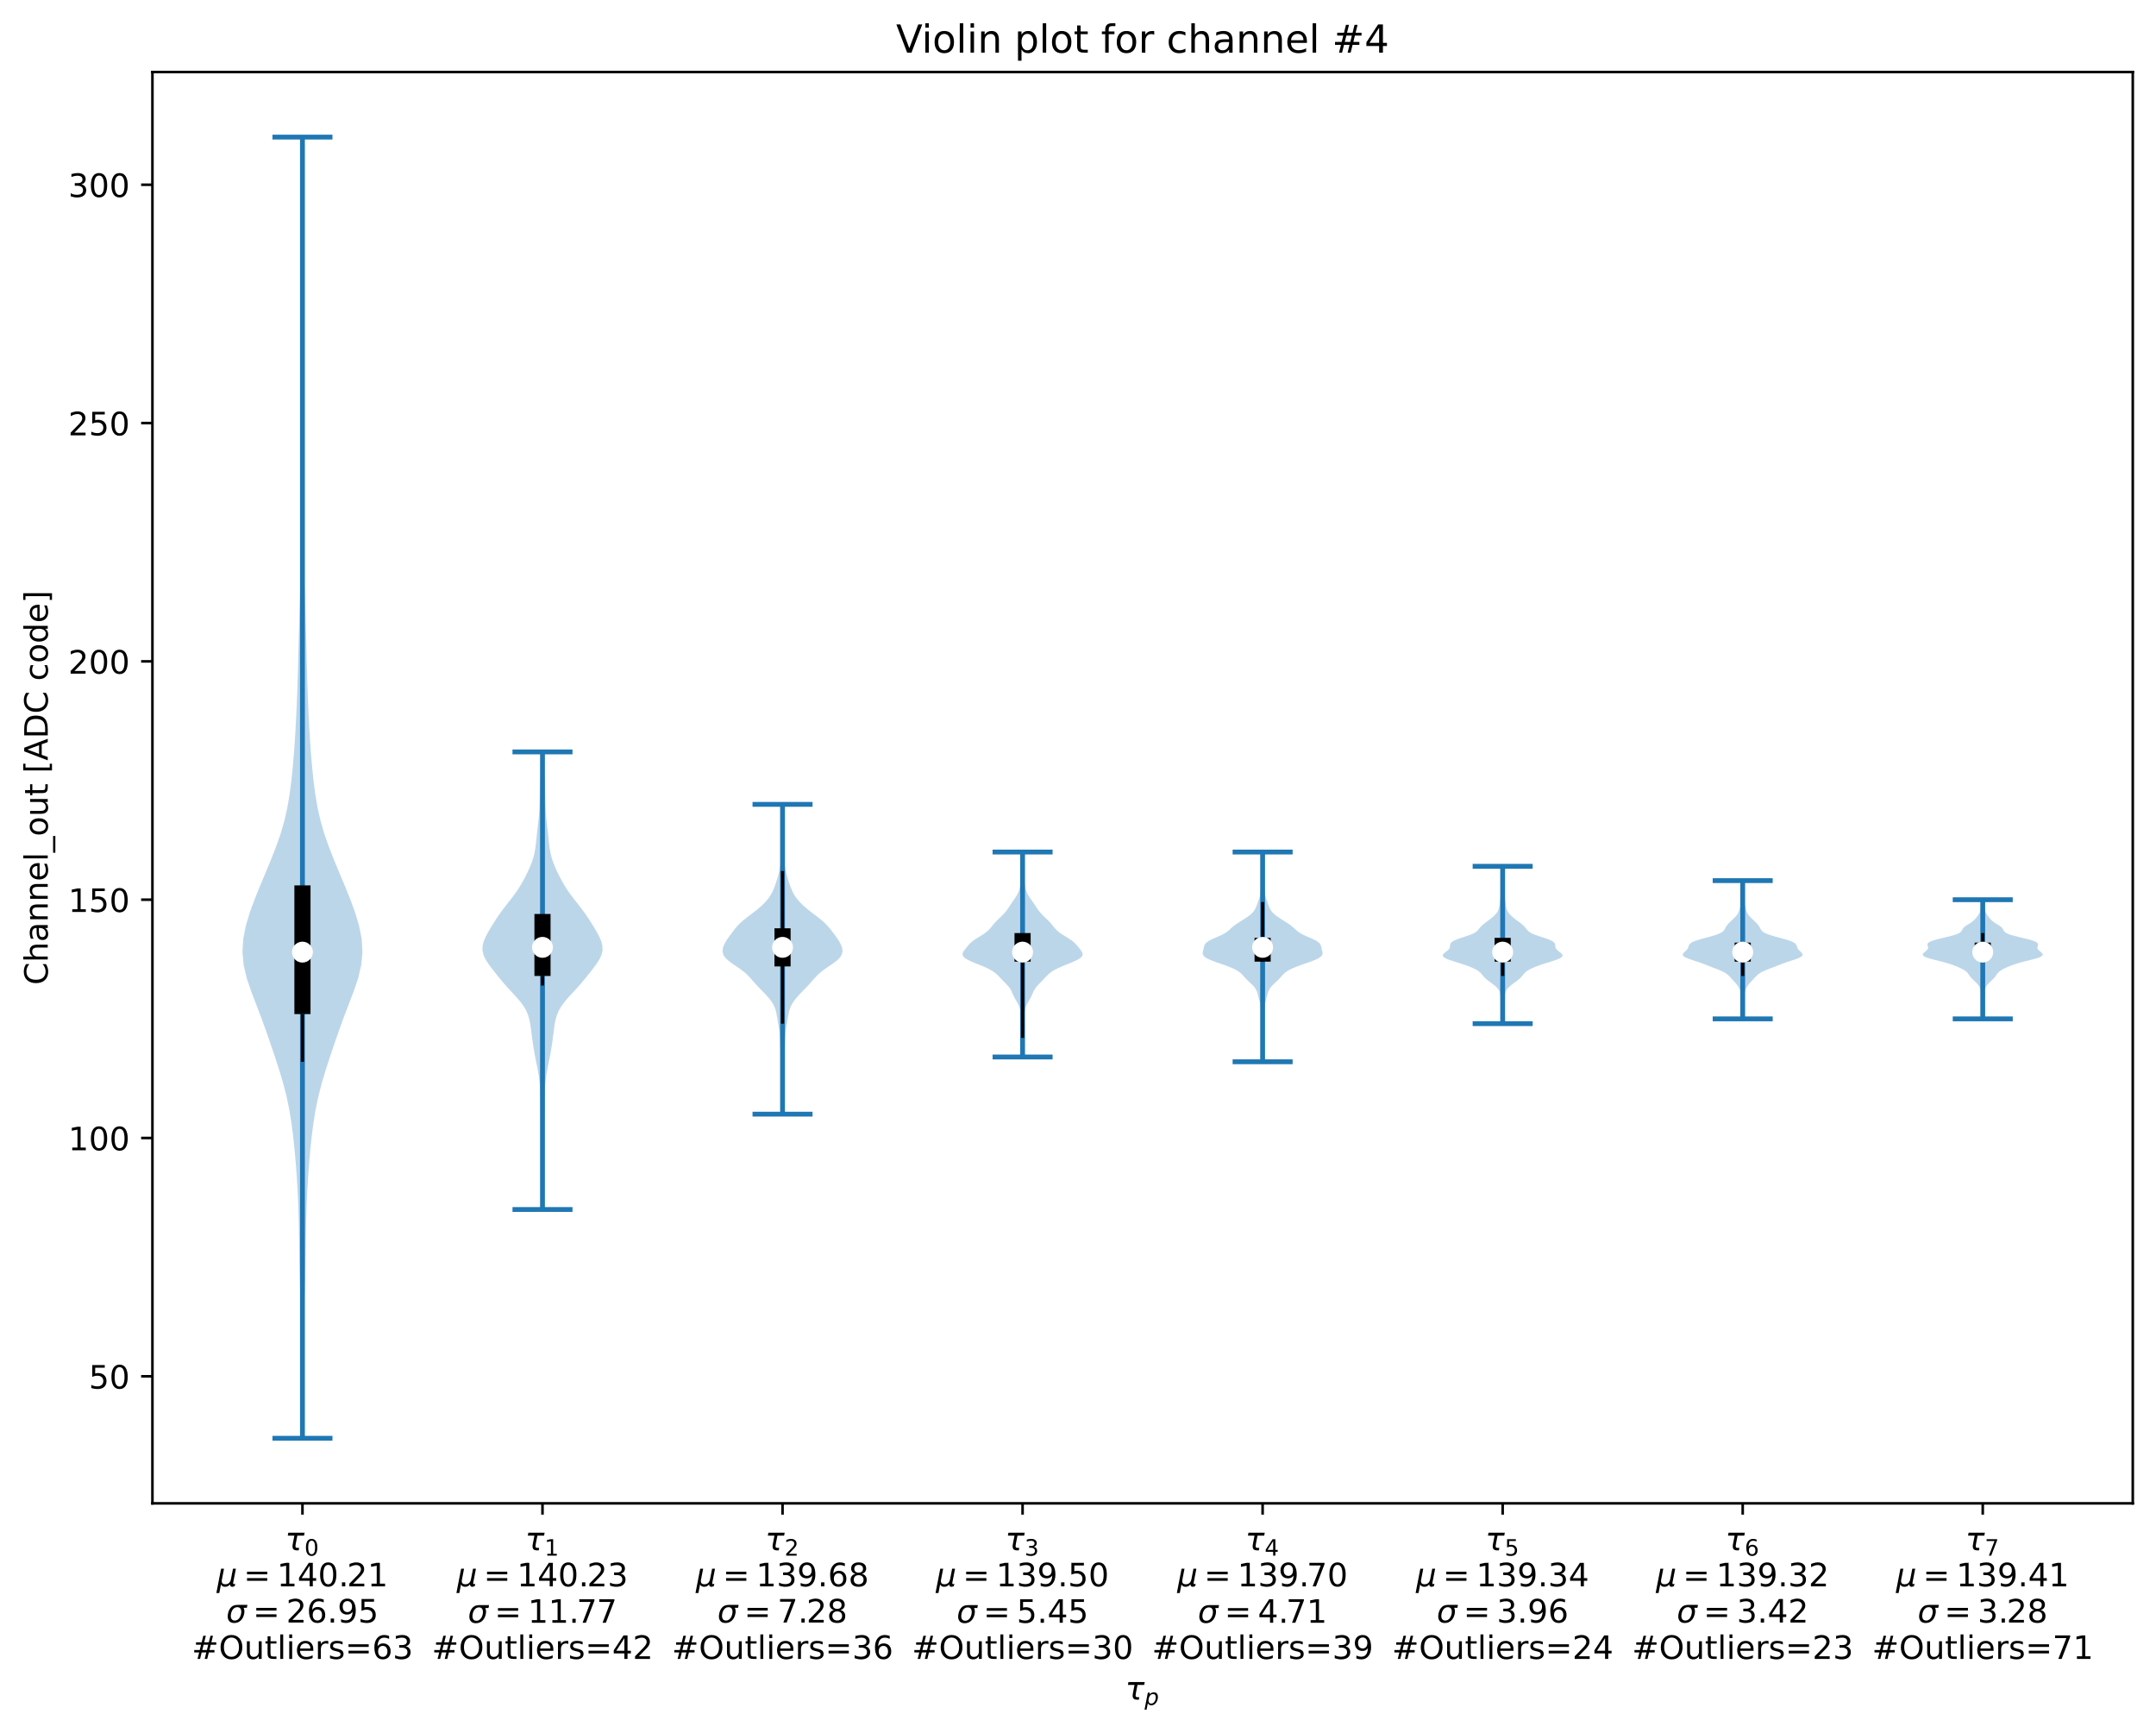 <?xml version="1.0" encoding="utf-8" standalone="no"?>
<!DOCTYPE svg PUBLIC "-//W3C//DTD SVG 1.1//EN"
  "http://www.w3.org/Graphics/SVG/1.1/DTD/svg11.dtd">
<!-- Created with matplotlib (https://matplotlib.org/) -->
<svg height="537.008pt" version="1.1" viewBox="0 0 668.244 537.008" width="668.244pt" xmlns="http://www.w3.org/2000/svg" xmlns:xlink="http://www.w3.org/1999/xlink">
 <defs>
  <style type="text/css">*{stroke-linecap:butt;stroke-linejoin:round;}</style>
 </defs>
 <g id="figure_1">
  <g id="patch_1">
   <path d="M 0 537.008 
L 668.244 537.008 
L 668.244 0 
L 0 0 
z
" style="fill:#ffffff;"/>
  </g>
  <g id="axes_1">
   <g id="patch_2">
    <path d="M 47.244 465.838 
L 661.044 465.838 
L 661.044 22.318 
L 47.244 22.318 
z
" style="fill:#ffffff;"/>
   </g>
   <g id="PolyCollection_1">
    <path clip-path="url(#p70fc225b68)" d="M 93.823 445.678 
L 93.664 445.678 
L 93.643 441.605 
L 93.616 437.533 
L 93.581 433.46 
L 93.543 429.387 
L 93.506 425.314 
L 93.474 421.242 
L 93.439 417.169 
L 93.386 413.096 
L 93.302 409.024 
L 93.189 404.951 
L 93.061 400.878 
L 92.943 396.805 
L 92.849 392.733 
L 92.781 388.66 
L 92.723 384.587 
L 92.653 380.514 
L 92.549 376.442 
L 92.399 372.369 
L 92.2 368.296 
L 91.952 364.224 
L 91.65 360.151 
L 91.29 356.078 
L 90.858 352.005 
L 90.329 347.933 
L 89.664 343.86 
L 88.821 339.787 
L 87.781 335.714 
L 86.566 331.642 
L 85.24 327.569 
L 83.864 323.496 
L 82.455 319.424 
L 80.981 315.351 
L 79.425 311.278 
L 77.862 307.205 
L 76.483 303.133 
L 75.521 299.06 
L 75.144 294.987 
L 75.394 290.914 
L 76.196 286.842 
L 77.414 282.769 
L 78.907 278.696 
L 80.553 274.624 
L 82.263 270.551 
L 83.957 266.478 
L 85.557 262.405 
L 86.978 258.333 
L 88.155 254.26 
L 89.07 250.187 
L 89.759 246.114 
L 90.288 242.042 
L 90.715 237.969 
L 91.07 233.896 
L 91.368 229.824 
L 91.616 225.751 
L 91.826 221.678 
L 92.006 217.605 
L 92.161 213.533 
L 92.289 209.46 
L 92.399 205.387 
L 92.504 201.314 
L 92.614 197.242 
L 92.732 193.169 
L 92.852 189.096 
L 92.974 185.024 
L 93.099 180.951 
L 93.23 176.878 
L 93.359 172.805 
L 93.471 168.733 
L 93.558 164.66 
L 93.617 160.587 
L 93.652 156.514 
L 93.667 152.442 
L 93.665 148.369 
L 93.648 144.296 
L 93.623 140.224 
L 93.601 136.151 
L 93.592 132.078 
L 93.602 128.005 
L 93.624 123.933 
L 93.65 119.86 
L 93.67 115.787 
L 93.68 111.714 
L 93.683 107.642 
L 93.685 103.569 
L 93.691 99.496 
L 93.702 95.424 
L 93.716 91.351 
L 93.728 87.278 
L 93.736 83.205 
L 93.741 79.133 
L 93.742 75.06 
L 93.742 70.987 
L 93.741 66.914 
L 93.737 62.842 
L 93.729 58.769 
L 93.718 54.696 
L 93.705 50.624 
L 93.694 46.551 
L 93.689 42.478 
L 93.798 42.478 
L 93.798 42.478 
L 93.794 46.551 
L 93.783 50.624 
L 93.77 54.696 
L 93.758 58.769 
L 93.751 62.842 
L 93.747 66.914 
L 93.745 70.987 
L 93.745 75.06 
L 93.747 79.133 
L 93.751 83.205 
L 93.76 87.278 
L 93.771 91.351 
L 93.785 95.424 
L 93.797 99.496 
L 93.803 103.569 
L 93.805 107.642 
L 93.807 111.714 
L 93.817 115.787 
L 93.837 119.86 
L 93.863 123.933 
L 93.886 128.005 
L 93.895 132.078 
L 93.887 136.151 
L 93.865 140.224 
L 93.84 144.296 
L 93.823 148.369 
L 93.82 152.442 
L 93.835 156.514 
L 93.871 160.587 
L 93.929 164.66 
L 94.016 168.733 
L 94.129 172.805 
L 94.257 176.878 
L 94.388 180.951 
L 94.514 185.024 
L 94.635 189.096 
L 94.756 193.169 
L 94.873 197.242 
L 94.984 201.314 
L 95.088 205.387 
L 95.198 209.46 
L 95.327 213.533 
L 95.481 217.605 
L 95.662 221.678 
L 95.872 225.751 
L 96.12 229.824 
L 96.417 233.896 
L 96.773 237.969 
L 97.199 242.042 
L 97.728 246.114 
L 98.418 250.187 
L 99.332 254.26 
L 100.509 258.333 
L 101.931 262.405 
L 103.53 266.478 
L 105.225 270.551 
L 106.934 274.624 
L 108.581 278.696 
L 110.073 282.769 
L 111.292 286.842 
L 112.094 290.914 
L 112.344 294.987 
L 111.967 299.06 
L 111.005 303.133 
L 109.626 307.205 
L 108.063 311.278 
L 106.506 315.351 
L 105.032 319.424 
L 103.623 323.496 
L 102.248 327.569 
L 100.921 331.642 
L 99.707 335.714 
L 98.666 339.787 
L 97.824 343.86 
L 97.159 347.933 
L 96.629 352.005 
L 96.197 356.078 
L 95.837 360.151 
L 95.536 364.224 
L 95.287 368.296 
L 95.088 372.369 
L 94.939 376.442 
L 94.835 380.514 
L 94.764 384.587 
L 94.707 388.66 
L 94.638 392.733 
L 94.545 396.805 
L 94.426 400.878 
L 94.299 404.951 
L 94.185 409.024 
L 94.101 413.096 
L 94.048 417.169 
L 94.013 421.242 
L 93.981 425.314 
L 93.945 429.387 
L 93.906 433.46 
L 93.872 437.533 
L 93.844 441.605 
L 93.823 445.678 
z
" style="fill:#1f77b4;fill-opacity:0.3;"/>
   </g>
   <g id="PolyCollection_2">
    <path clip-path="url(#p70fc225b68)" d="M 168.204 374.786 
L 168.084 374.786 
L 168.087 373.354 
L 168.095 371.921 
L 168.107 370.489 
L 168.118 369.057 
L 168.128 367.625 
L 168.135 366.193 
L 168.139 364.761 
L 168.14 363.328 
L 168.139 361.896 
L 168.134 360.464 
L 168.123 359.032 
L 168.101 357.6 
L 168.066 356.168 
L 168.013 354.735 
L 167.944 353.303 
L 167.864 351.871 
L 167.78 350.439 
L 167.701 349.007 
L 167.634 347.575 
L 167.58 346.142 
L 167.541 344.71 
L 167.513 343.278 
L 167.494 341.846 
L 167.475 340.414 
L 167.449 338.982 
L 167.399 337.549 
L 167.312 336.117 
L 167.173 334.685 
L 166.978 333.253 
L 166.732 331.821 
L 166.452 330.389 
L 166.159 328.956 
L 165.875 327.524 
L 165.61 326.092 
L 165.369 324.66 
L 165.15 323.228 
L 164.95 321.796 
L 164.763 320.363 
L 164.581 318.931 
L 164.379 317.499 
L 164.11 316.067 
L 163.711 314.635 
L 163.116 313.203 
L 162.285 311.77 
L 161.222 310.338 
L 159.986 308.906 
L 158.664 307.474 
L 157.346 306.042 
L 156.085 304.61 
L 154.89 303.177 
L 153.736 301.745 
L 152.609 300.313 
L 151.533 298.881 
L 150.593 297.449 
L 149.898 296.017 
L 149.544 294.584 
L 149.562 293.152 
L 149.917 291.72 
L 150.523 290.288 
L 151.281 288.856 
L 152.119 287.424 
L 153.002 285.991 
L 153.927 284.559 
L 154.908 283.127 
L 155.956 281.695 
L 157.06 280.263 
L 158.184 278.831 
L 159.279 277.398 
L 160.299 275.966 
L 161.222 274.534 
L 162.055 273.102 
L 162.819 271.67 
L 163.53 270.238 
L 164.186 268.805 
L 164.766 267.373 
L 165.246 265.941 
L 165.615 264.509 
L 165.882 263.077 
L 166.075 261.645 
L 166.229 260.212 
L 166.377 258.78 
L 166.533 257.348 
L 166.699 255.916 
L 166.864 254.484 
L 167.011 253.052 
L 167.125 251.619 
L 167.202 250.187 
L 167.246 248.755 
L 167.272 247.323 
L 167.3 245.891 
L 167.342 244.459 
L 167.406 243.026 
L 167.488 241.594 
L 167.579 240.162 
L 167.669 238.73 
L 167.75 237.298 
L 167.82 235.866 
L 167.879 234.433 
L 167.93 233.001 
L 168.357 233.001 
L 168.357 233.001 
L 168.409 234.433 
L 168.468 235.866 
L 168.538 237.298 
L 168.619 238.73 
L 168.708 240.162 
L 168.799 241.594 
L 168.881 243.026 
L 168.945 244.459 
L 168.988 245.891 
L 169.015 247.323 
L 169.042 248.755 
L 169.086 250.187 
L 169.162 251.619 
L 169.277 253.052 
L 169.424 254.484 
L 169.588 255.916 
L 169.755 257.348 
L 169.911 258.78 
L 170.058 260.212 
L 170.213 261.645 
L 170.406 263.077 
L 170.672 264.509 
L 171.041 265.941 
L 171.521 267.373 
L 172.101 268.805 
L 172.757 270.238 
L 173.468 271.67 
L 174.232 273.102 
L 175.065 274.534 
L 175.988 275.966 
L 177.008 277.398 
L 178.103 278.831 
L 179.228 280.263 
L 180.331 281.695 
L 181.379 283.127 
L 182.361 284.559 
L 183.286 285.991 
L 184.168 287.424 
L 185.007 288.856 
L 185.765 290.288 
L 186.37 291.72 
L 186.725 293.152 
L 186.744 294.584 
L 186.389 296.017 
L 185.695 297.449 
L 184.754 298.881 
L 183.679 300.313 
L 182.551 301.745 
L 181.398 303.177 
L 180.203 304.61 
L 178.942 306.042 
L 177.623 307.474 
L 176.302 308.906 
L 175.065 310.338 
L 174.003 311.77 
L 173.171 313.203 
L 172.576 314.635 
L 172.177 316.067 
L 171.909 317.499 
L 171.707 318.931 
L 171.524 320.363 
L 171.338 321.796 
L 171.137 323.228 
L 170.918 324.66 
L 170.677 326.092 
L 170.413 327.524 
L 170.128 328.956 
L 169.836 330.389 
L 169.555 331.821 
L 169.31 333.253 
L 169.114 334.685 
L 168.976 336.117 
L 168.888 337.549 
L 168.839 338.982 
L 168.812 340.414 
L 168.794 341.846 
L 168.774 343.278 
L 168.746 344.71 
L 168.707 346.142 
L 168.654 347.575 
L 168.587 349.007 
L 168.508 350.439 
L 168.424 351.871 
L 168.343 353.303 
L 168.274 354.735 
L 168.222 356.168 
L 168.186 357.6 
L 168.165 359.032 
L 168.153 360.464 
L 168.148 361.896 
L 168.147 363.328 
L 168.149 364.761 
L 168.153 366.193 
L 168.159 367.625 
L 168.169 369.057 
L 168.181 370.489 
L 168.192 371.921 
L 168.201 373.354 
L 168.204 374.786 
z
" style="fill:#1f77b4;fill-opacity:0.3;"/>
   </g>
   <g id="PolyCollection_3">
    <path clip-path="url(#p70fc225b68)" d="M 242.636 345.247 
L 242.451 345.247 
L 242.431 344.278 
L 242.408 343.308 
L 242.382 342.338 
L 242.357 341.369 
L 242.339 340.399 
L 242.332 339.429 
L 242.338 338.459 
L 242.35 337.49 
L 242.364 336.52 
L 242.375 335.55 
L 242.384 334.581 
L 242.392 333.611 
L 242.395 332.641 
L 242.386 331.672 
L 242.354 330.702 
L 242.294 329.732 
L 242.208 328.763 
L 242.109 327.793 
L 242.013 326.823 
L 241.933 325.853 
L 241.875 324.884 
L 241.834 323.914 
L 241.802 322.944 
L 241.767 321.975 
L 241.715 321.005 
L 241.634 320.035 
L 241.515 319.066 
L 241.361 318.096 
L 241.187 317.126 
L 241.014 316.156 
L 240.853 315.187 
L 240.688 314.217 
L 240.477 313.247 
L 240.169 312.278 
L 239.725 311.308 
L 239.127 310.338 
L 238.387 309.369 
L 237.533 308.399 
L 236.606 307.429 
L 235.653 306.459 
L 234.724 305.49 
L 233.848 304.52 
L 233.008 303.55 
L 232.136 302.581 
L 231.137 301.611 
L 229.943 300.641 
L 228.568 299.672 
L 227.129 298.702 
L 225.81 297.732 
L 224.791 296.763 
L 224.17 295.793 
L 223.944 294.823 
L 224.036 293.853 
L 224.362 292.884 
L 224.856 291.914 
L 225.472 290.944 
L 226.159 289.975 
L 226.875 289.005 
L 227.614 288.035 
L 228.419 287.066 
L 229.352 286.096 
L 230.444 285.126 
L 231.666 284.156 
L 232.945 283.187 
L 234.203 282.217 
L 235.382 281.247 
L 236.45 280.278 
L 237.39 279.308 
L 238.19 278.338 
L 238.848 277.369 
L 239.38 276.399 
L 239.816 275.429 
L 240.189 274.459 
L 240.525 273.49 
L 240.836 272.52 
L 241.123 271.55 
L 241.381 270.581 
L 241.606 269.611 
L 241.79 268.641 
L 241.933 267.672 
L 242.033 266.702 
L 242.094 265.732 
L 242.123 264.763 
L 242.133 263.793 
L 242.137 262.823 
L 242.151 261.853 
L 242.18 260.884 
L 242.225 259.914 
L 242.281 258.944 
L 242.341 257.975 
L 242.397 257.005 
L 242.444 256.035 
L 242.478 255.066 
L 242.498 254.096 
L 242.504 253.126 
L 242.5 252.156 
L 242.491 251.187 
L 242.483 250.217 
L 242.479 249.247 
L 242.608 249.247 
L 242.608 249.247 
L 242.605 250.217 
L 242.596 251.187 
L 242.587 252.156 
L 242.583 253.126 
L 242.59 254.096 
L 242.61 255.066 
L 242.644 256.035 
L 242.691 257.005 
L 242.747 257.975 
L 242.806 258.944 
L 242.862 259.914 
L 242.907 260.884 
L 242.937 261.853 
L 242.95 262.823 
L 242.955 263.793 
L 242.964 264.763 
L 242.993 265.732 
L 243.054 266.702 
L 243.155 267.672 
L 243.297 268.641 
L 243.482 269.611 
L 243.706 270.581 
L 243.965 271.55 
L 244.252 272.52 
L 244.562 273.49 
L 244.898 274.459 
L 245.272 275.429 
L 245.708 276.399 
L 246.24 277.369 
L 246.898 278.338 
L 247.697 279.308 
L 248.637 280.278 
L 249.706 281.247 
L 250.885 282.217 
L 252.142 283.187 
L 253.422 284.156 
L 254.644 285.126 
L 255.735 286.096 
L 256.668 287.066 
L 257.474 288.035 
L 258.213 289.005 
L 258.929 289.975 
L 259.616 290.944 
L 260.231 291.914 
L 260.726 292.884 
L 261.051 293.853 
L 261.144 294.823 
L 260.917 295.793 
L 260.297 296.763 
L 259.277 297.732 
L 257.959 298.702 
L 256.519 299.672 
L 255.145 300.641 
L 253.95 301.611 
L 252.952 302.581 
L 252.08 303.55 
L 251.24 304.52 
L 250.363 305.49 
L 249.435 306.459 
L 248.482 307.429 
L 247.554 308.399 
L 246.7 309.369 
L 245.96 310.338 
L 245.363 311.308 
L 244.918 312.278 
L 244.611 313.247 
L 244.4 314.217 
L 244.234 315.187 
L 244.073 316.156 
L 243.901 317.126 
L 243.727 318.096 
L 243.572 319.066 
L 243.453 320.035 
L 243.372 321.005 
L 243.321 321.975 
L 243.286 322.944 
L 243.253 323.914 
L 243.212 324.884 
L 243.154 325.853 
L 243.075 326.823 
L 242.979 327.793 
L 242.88 328.763 
L 242.794 329.732 
L 242.733 330.702 
L 242.701 331.672 
L 242.692 332.641 
L 242.695 333.611 
L 242.703 334.581 
L 242.713 335.55 
L 242.724 336.52 
L 242.737 337.49 
L 242.75 338.459 
L 242.755 339.429 
L 242.749 340.399 
L 242.73 341.369 
L 242.705 342.338 
L 242.679 343.308 
L 242.656 344.278 
L 242.636 345.247 
z
" style="fill:#1f77b4;fill-opacity:0.3;"/>
   </g>
   <g id="PolyCollection_4">
    <path clip-path="url(#p70fc225b68)" d="M 317.124 327.524 
L 316.763 327.524 
L 316.734 326.883 
L 316.717 326.241 
L 316.711 325.6 
L 316.714 324.958 
L 316.716 324.317 
L 316.708 323.675 
L 316.681 323.034 
L 316.63 322.392 
L 316.558 321.751 
L 316.475 321.109 
L 316.394 320.468 
L 316.332 319.826 
L 316.296 319.185 
L 316.289 318.543 
L 316.304 317.902 
L 316.331 317.26 
L 316.359 316.619 
L 316.381 315.977 
L 316.392 315.336 
L 316.391 314.694 
L 316.367 314.053 
L 316.307 313.411 
L 316.192 312.77 
L 316.006 312.128 
L 315.742 311.487 
L 315.41 310.845 
L 315.038 310.204 
L 314.663 309.563 
L 314.319 308.921 
L 314.016 308.28 
L 313.737 307.638 
L 313.436 306.997 
L 313.065 306.355 
L 312.595 305.714 
L 312.03 305.072 
L 311.408 304.431 
L 310.776 303.789 
L 310.162 303.148 
L 309.553 302.506 
L 308.893 301.865 
L 308.099 301.223 
L 307.095 300.582 
L 305.845 299.94 
L 304.372 299.299 
L 302.772 298.657 
L 301.203 298.016 
L 299.851 297.374 
L 298.882 296.733 
L 298.387 296.091 
L 298.344 295.45 
L 298.634 294.808 
L 299.097 294.167 
L 299.613 293.525 
L 300.147 292.884 
L 300.746 292.242 
L 301.484 291.601 
L 302.392 290.959 
L 303.424 290.318 
L 304.471 289.676 
L 305.419 289.035 
L 306.202 288.393 
L 306.828 287.752 
L 307.361 287.11 
L 307.878 286.469 
L 308.437 285.827 
L 309.056 285.186 
L 309.72 284.544 
L 310.389 283.903 
L 311.024 283.261 
L 311.595 282.62 
L 312.096 281.978 
L 312.544 281.337 
L 312.968 280.695 
L 313.392 280.054 
L 313.831 279.412 
L 314.278 278.771 
L 314.717 278.129 
L 315.121 277.488 
L 315.471 276.846 
L 315.753 276.205 
L 315.968 275.563 
L 316.129 274.922 
L 316.253 274.28 
L 316.358 273.639 
L 316.458 272.997 
L 316.557 272.356 
L 316.653 271.714 
L 316.74 271.073 
L 316.811 270.432 
L 316.863 269.79 
L 316.897 269.149 
L 316.916 268.507 
L 316.923 267.866 
L 316.922 267.224 
L 316.914 266.583 
L 316.904 265.941 
L 316.893 265.3 
L 316.884 264.658 
L 316.881 264.017 
L 317.006 264.017 
L 317.006 264.017 
L 317.003 264.658 
L 316.995 265.3 
L 316.984 265.941 
L 316.973 266.583 
L 316.966 267.224 
L 316.964 267.866 
L 316.971 268.507 
L 316.99 269.149 
L 317.024 269.79 
L 317.077 270.432 
L 317.148 271.073 
L 317.234 271.714 
L 317.33 272.356 
L 317.429 272.997 
L 317.529 273.639 
L 317.635 274.28 
L 317.758 274.922 
L 317.919 275.563 
L 318.135 276.205 
L 318.417 276.846 
L 318.766 277.488 
L 319.171 278.129 
L 319.609 278.771 
L 320.057 279.412 
L 320.495 280.054 
L 320.92 280.695 
L 321.343 281.337 
L 321.791 281.978 
L 322.293 282.62 
L 322.864 283.261 
L 323.498 283.903 
L 324.168 284.544 
L 324.831 285.186 
L 325.451 285.827 
L 326.01 286.469 
L 326.527 287.11 
L 327.059 287.752 
L 327.685 288.393 
L 328.468 289.035 
L 329.416 289.676 
L 330.463 290.318 
L 331.495 290.959 
L 332.404 291.601 
L 333.142 292.242 
L 333.741 292.884 
L 334.274 293.525 
L 334.79 294.167 
L 335.254 294.808 
L 335.544 295.45 
L 335.501 296.091 
L 335.005 296.733 
L 334.036 297.374 
L 332.684 298.016 
L 331.115 298.657 
L 329.516 299.299 
L 328.043 299.94 
L 326.792 300.582 
L 325.788 301.223 
L 324.994 301.865 
L 324.334 302.506 
L 323.726 303.148 
L 323.112 303.789 
L 322.48 304.431 
L 321.858 305.072 
L 321.293 305.714 
L 320.822 306.355 
L 320.451 306.997 
L 320.151 307.638 
L 319.871 308.28 
L 319.569 308.921 
L 319.224 309.563 
L 318.85 310.204 
L 318.477 310.845 
L 318.146 311.487 
L 317.882 312.128 
L 317.695 312.77 
L 317.581 313.411 
L 317.521 314.053 
L 317.497 314.694 
L 317.495 315.336 
L 317.507 315.977 
L 317.529 316.619 
L 317.556 317.26 
L 317.583 317.902 
L 317.598 318.543 
L 317.591 319.185 
L 317.556 319.826 
L 317.493 320.468 
L 317.413 321.109 
L 317.33 321.751 
L 317.258 322.392 
L 317.207 323.034 
L 317.179 323.675 
L 317.171 324.317 
L 317.174 324.958 
L 317.176 325.6 
L 317.171 326.241 
L 317.153 326.883 
L 317.124 327.524 
z
" style="fill:#1f77b4;fill-opacity:0.3;"/>
   </g>
   <g id="PolyCollection_5">
    <path clip-path="url(#p70fc225b68)" d="M 391.41 329.001 
L 391.278 329.001 
L 391.278 328.345 
L 391.281 327.688 
L 391.281 327.032 
L 391.274 326.376 
L 391.257 325.719 
L 391.234 325.063 
L 391.209 324.406 
L 391.188 323.75 
L 391.171 323.094 
L 391.159 322.437 
L 391.148 321.781 
L 391.138 321.124 
L 391.128 320.468 
L 391.12 319.811 
L 391.117 319.155 
L 391.116 318.499 
L 391.114 317.842 
L 391.102 317.186 
L 391.078 316.529 
L 391.047 315.873 
L 391.018 315.217 
L 390.995 314.56 
L 390.977 313.904 
L 390.949 313.247 
L 390.896 312.591 
L 390.806 311.935 
L 390.677 311.278 
L 390.516 310.622 
L 390.337 309.965 
L 390.156 309.309 
L 389.983 308.652 
L 389.812 307.996 
L 389.611 307.34 
L 389.328 306.683 
L 388.914 306.027 
L 388.35 305.37 
L 387.671 304.714 
L 386.952 304.058 
L 386.276 303.401 
L 385.68 302.745 
L 385.112 302.088 
L 384.441 301.432 
L 383.52 300.776 
L 382.259 300.119 
L 380.665 299.463 
L 378.834 298.806 
L 376.937 298.15 
L 375.193 297.494 
L 373.837 296.837 
L 373.023 296.181 
L 372.744 295.524 
L 372.815 294.868 
L 372.991 294.211 
L 373.132 293.555 
L 373.3 292.899 
L 373.713 292.242 
L 374.567 291.586 
L 375.866 290.929 
L 377.395 290.273 
L 378.842 289.617 
L 379.992 288.96 
L 380.838 288.304 
L 381.541 287.647 
L 382.289 286.991 
L 383.178 286.335 
L 384.19 285.678 
L 385.247 285.022 
L 386.268 284.365 
L 387.192 283.709 
L 387.969 283.052 
L 388.57 282.396 
L 388.999 281.74 
L 389.303 281.083 
L 389.547 280.427 
L 389.785 279.77 
L 390.032 279.114 
L 390.271 278.458 
L 390.473 277.801 
L 390.619 277.145 
L 390.711 276.488 
L 390.766 275.832 
L 390.804 275.176 
L 390.838 274.519 
L 390.877 273.863 
L 390.925 273.206 
L 390.984 272.55 
L 391.051 271.894 
L 391.121 271.237 
L 391.184 270.581 
L 391.232 269.924 
L 391.261 269.268 
L 391.271 268.611 
L 391.267 267.955 
L 391.254 267.299 
L 391.239 266.642 
L 391.222 265.986 
L 391.207 265.329 
L 391.199 264.673 
L 391.202 264.017 
L 391.486 264.017 
L 391.486 264.017 
L 391.489 264.673 
L 391.48 265.329 
L 391.466 265.986 
L 391.449 266.642 
L 391.433 267.299 
L 391.421 267.955 
L 391.417 268.611 
L 391.427 269.268 
L 391.455 269.924 
L 391.503 270.581 
L 391.567 271.237 
L 391.636 271.894 
L 391.704 272.55 
L 391.762 273.206 
L 391.81 273.863 
L 391.849 274.519 
L 391.884 275.176 
L 391.921 275.832 
L 391.976 276.488 
L 392.069 277.145 
L 392.215 277.801 
L 392.417 278.458 
L 392.656 279.114 
L 392.903 279.77 
L 393.14 280.427 
L 393.385 281.083 
L 393.689 281.74 
L 394.118 282.396 
L 394.718 283.052 
L 395.495 283.709 
L 396.419 284.365 
L 397.441 285.022 
L 398.498 285.678 
L 399.509 286.335 
L 400.399 286.991 
L 401.147 287.647 
L 401.849 288.304 
L 402.695 288.96 
L 403.845 289.617 
L 405.292 290.273 
L 406.821 290.929 
L 408.121 291.586 
L 408.974 292.242 
L 409.387 292.899 
L 409.556 293.555 
L 409.697 294.211 
L 409.873 294.868 
L 409.944 295.524 
L 409.664 296.181 
L 408.851 296.837 
L 407.494 297.494 
L 405.751 298.15 
L 403.853 298.806 
L 402.023 299.463 
L 400.428 300.119 
L 399.167 300.776 
L 398.246 301.432 
L 397.575 302.088 
L 397.007 302.745 
L 396.411 303.401 
L 395.736 304.058 
L 395.017 304.714 
L 394.337 305.37 
L 393.774 306.027 
L 393.359 306.683 
L 393.076 307.34 
L 392.875 307.996 
L 392.705 308.652 
L 392.532 309.309 
L 392.35 309.965 
L 392.171 310.622 
L 392.011 311.278 
L 391.882 311.935 
L 391.792 312.591 
L 391.739 313.247 
L 391.711 313.904 
L 391.692 314.56 
L 391.67 315.217 
L 391.64 315.873 
L 391.609 316.529 
L 391.586 317.186 
L 391.574 317.842 
L 391.571 318.499 
L 391.571 319.155 
L 391.567 319.811 
L 391.56 320.468 
L 391.55 321.124 
L 391.539 321.781 
L 391.529 322.437 
L 391.516 323.094 
L 391.5 323.75 
L 391.478 324.406 
L 391.454 325.063 
L 391.431 325.719 
L 391.414 326.376 
L 391.406 327.032 
L 391.407 327.688 
L 391.41 328.345 
L 391.41 329.001 
z
" style="fill:#1f77b4;fill-opacity:0.3;"/>
   </g>
   <g id="PolyCollection_6">
    <path clip-path="url(#p70fc225b68)" d="M 465.97 317.186 
L 465.517 317.186 
L 465.484 316.694 
L 465.462 316.201 
L 465.454 315.709 
L 465.457 315.217 
L 465.471 314.724 
L 465.489 314.232 
L 465.505 313.74 
L 465.51 313.247 
L 465.498 312.755 
L 465.466 312.263 
L 465.418 311.77 
L 465.358 311.278 
L 465.294 310.786 
L 465.231 310.294 
L 465.173 309.801 
L 465.122 309.309 
L 465.077 308.817 
L 465.028 308.324 
L 464.953 307.832 
L 464.82 307.34 
L 464.596 306.847 
L 464.26 306.355 
L 463.805 305.863 
L 463.246 305.37 
L 462.609 304.878 
L 461.934 304.386 
L 461.267 303.894 
L 460.655 303.401 
L 460.132 302.909 
L 459.698 302.417 
L 459.303 301.924 
L 458.862 301.432 
L 458.283 300.94 
L 457.505 300.447 
L 456.512 299.955 
L 455.317 299.463 
L 453.946 298.97 
L 452.433 298.478 
L 450.852 297.986 
L 449.345 297.494 
L 448.113 297.001 
L 447.349 296.509 
L 447.144 296.017 
L 447.437 295.524 
L 448.03 295.032 
L 448.668 294.54 
L 449.145 294.047 
L 449.378 293.555 
L 449.432 293.063 
L 449.489 292.57 
L 449.764 292.078 
L 450.421 291.586 
L 451.5 291.094 
L 452.899 290.601 
L 454.414 290.109 
L 455.809 289.617 
L 456.911 289.124 
L 457.669 288.632 
L 458.162 288.14 
L 458.541 287.647 
L 458.946 287.155 
L 459.45 286.663 
L 460.05 286.17 
L 460.703 285.678 
L 461.363 285.186 
L 462.003 284.694 
L 462.603 284.201 
L 463.147 283.709 
L 463.615 283.217 
L 463.993 282.724 
L 464.28 282.232 
L 464.488 281.74 
L 464.638 281.247 
L 464.747 280.755 
L 464.826 280.263 
L 464.886 279.77 
L 464.938 279.278 
L 464.993 278.786 
L 465.06 278.294 
L 465.14 277.801 
L 465.232 277.309 
L 465.328 276.817 
L 465.421 276.324 
L 465.505 275.832 
L 465.575 275.34 
L 465.628 274.847 
L 465.666 274.355 
L 465.687 273.863 
L 465.695 273.37 
L 465.693 272.878 
L 465.685 272.386 
L 465.676 271.894 
L 465.669 271.401 
L 465.666 270.909 
L 465.665 270.417 
L 465.665 269.924 
L 465.665 269.432 
L 465.666 268.94 
L 465.67 268.447 
L 465.818 268.447 
L 465.818 268.447 
L 465.821 268.94 
L 465.822 269.432 
L 465.823 269.924 
L 465.823 270.417 
L 465.822 270.909 
L 465.818 271.401 
L 465.812 271.894 
L 465.803 272.386 
L 465.795 272.878 
L 465.792 273.37 
L 465.8 273.863 
L 465.822 274.355 
L 465.859 274.847 
L 465.913 275.34 
L 465.983 275.832 
L 466.066 276.324 
L 466.159 276.817 
L 466.255 277.309 
L 466.347 277.801 
L 466.428 278.294 
L 466.494 278.786 
L 466.549 279.278 
L 466.601 279.77 
L 466.662 280.263 
L 466.741 280.755 
L 466.849 281.247 
L 466.999 281.74 
L 467.208 282.232 
L 467.495 282.724 
L 467.872 283.217 
L 468.34 283.709 
L 468.884 284.201 
L 469.485 284.694 
L 470.124 285.186 
L 470.785 285.678 
L 471.438 286.17 
L 472.038 286.663 
L 472.542 287.155 
L 472.947 287.647 
L 473.325 288.14 
L 473.818 288.632 
L 474.577 289.124 
L 475.679 289.617 
L 477.074 290.109 
L 478.588 290.601 
L 479.988 291.094 
L 481.066 291.586 
L 481.723 292.078 
L 481.999 292.57 
L 482.055 293.063 
L 482.11 293.555 
L 482.343 294.047 
L 482.82 294.54 
L 483.458 295.032 
L 484.051 295.524 
L 484.344 296.017 
L 484.139 296.509 
L 483.374 297.001 
L 482.143 297.494 
L 480.636 297.986 
L 479.054 298.478 
L 477.542 298.97 
L 476.171 299.463 
L 474.976 299.955 
L 473.982 300.447 
L 473.204 300.94 
L 472.625 301.432 
L 472.184 301.924 
L 471.79 302.417 
L 471.355 302.909 
L 470.832 303.401 
L 470.221 303.894 
L 469.554 304.386 
L 468.878 304.878 
L 468.242 305.37 
L 467.682 305.863 
L 467.228 306.355 
L 466.891 306.847 
L 466.668 307.34 
L 466.535 307.832 
L 466.459 308.324 
L 466.41 308.817 
L 466.365 309.309 
L 466.314 309.801 
L 466.256 310.294 
L 466.193 310.786 
L 466.129 311.278 
L 466.07 311.77 
L 466.021 312.263 
L 465.989 312.755 
L 465.977 313.247 
L 465.983 313.74 
L 465.998 314.232 
L 466.017 314.724 
L 466.03 315.217 
L 466.034 315.709 
L 466.025 316.201 
L 466.004 316.694 
L 465.97 317.186 
z
" style="fill:#1f77b4;fill-opacity:0.3;"/>
   </g>
   <g id="PolyCollection_7">
    <path clip-path="url(#p70fc225b68)" d="M 540.246 315.709 
L 540.042 315.709 
L 540.032 315.276 
L 540.029 314.844 
L 540.033 314.411 
L 540.043 313.978 
L 540.053 313.546 
L 540.059 313.113 
L 540.055 312.68 
L 540.039 312.248 
L 540.01 311.815 
L 539.97 311.383 
L 539.924 310.95 
L 539.878 310.517 
L 539.837 310.085 
L 539.803 309.652 
L 539.773 309.219 
L 539.739 308.787 
L 539.691 308.354 
L 539.621 307.921 
L 539.523 307.489 
L 539.395 307.056 
L 539.233 306.624 
L 539.033 306.191 
L 538.789 305.758 
L 538.498 305.326 
L 538.163 304.893 
L 537.792 304.46 
L 537.401 304.028 
L 537.005 303.595 
L 536.614 303.163 
L 536.22 302.73 
L 535.797 302.297 
L 535.293 301.865 
L 534.652 301.432 
L 533.832 300.999 
L 532.843 300.567 
L 531.744 300.134 
L 530.614 299.701 
L 529.505 299.269 
L 528.405 298.836 
L 527.252 298.404 
L 525.996 297.971 
L 524.665 297.538 
L 523.391 297.106 
L 522.36 296.673 
L 521.727 296.24 
L 521.544 295.808 
L 521.737 295.375 
L 522.152 294.942 
L 522.617 294.51 
L 522.996 294.077 
L 523.233 293.645 
L 523.368 293.212 
L 523.526 292.779 
L 523.872 292.347 
L 524.547 291.914 
L 525.606 291.481 
L 526.997 291.049 
L 528.582 290.616 
L 530.186 290.183 
L 531.636 289.751 
L 532.806 289.318 
L 533.646 288.886 
L 534.183 288.453 
L 534.513 288.02 
L 534.751 287.588 
L 534.991 287.155 
L 535.285 286.722 
L 535.642 286.29 
L 536.049 285.857 
L 536.486 285.425 
L 536.94 284.992 
L 537.394 284.559 
L 537.827 284.127 
L 538.212 283.694 
L 538.527 283.261 
L 538.764 282.829 
L 538.933 282.396 
L 539.063 281.963 
L 539.181 281.531 
L 539.306 281.098 
L 539.439 280.666 
L 539.573 280.233 
L 539.695 279.8 
L 539.797 279.368 
L 539.876 278.935 
L 539.933 278.502 
L 539.975 278.07 
L 540.007 277.637 
L 540.033 277.204 
L 540.057 276.772 
L 540.079 276.339 
L 540.097 275.907 
L 540.109 275.474 
L 540.113 275.041 
L 540.11 274.609 
L 540.1 274.176 
L 540.089 273.743 
L 540.08 273.311 
L 540.076 272.878 
L 540.211 272.878 
L 540.211 272.878 
L 540.208 273.311 
L 540.199 273.743 
L 540.187 274.176 
L 540.178 274.609 
L 540.174 275.041 
L 540.178 275.474 
L 540.19 275.907 
L 540.208 276.339 
L 540.23 276.772 
L 540.254 277.204 
L 540.281 277.637 
L 540.313 278.07 
L 540.354 278.502 
L 540.412 278.935 
L 540.491 279.368 
L 540.593 279.8 
L 540.715 280.233 
L 540.848 280.666 
L 540.982 281.098 
L 541.106 281.531 
L 541.224 281.963 
L 541.354 282.396 
L 541.524 282.829 
L 541.76 283.261 
L 542.075 283.694 
L 542.461 284.127 
L 542.894 284.559 
L 543.348 284.992 
L 543.801 285.425 
L 544.239 285.857 
L 544.645 286.29 
L 545.002 286.722 
L 545.296 287.155 
L 545.537 287.588 
L 545.775 288.02 
L 546.104 288.453 
L 546.642 288.886 
L 547.481 289.318 
L 548.652 289.751 
L 550.102 290.183 
L 551.705 290.616 
L 553.291 291.049 
L 554.682 291.481 
L 555.741 291.914 
L 556.416 292.347 
L 556.762 292.779 
L 556.919 293.212 
L 557.054 293.645 
L 557.292 294.077 
L 557.671 294.51 
L 558.135 294.942 
L 558.551 295.375 
L 558.744 295.808 
L 558.56 296.24 
L 557.928 296.673 
L 556.896 297.106 
L 555.622 297.538 
L 554.292 297.971 
L 553.036 298.404 
L 551.883 298.836 
L 550.782 299.269 
L 549.674 299.701 
L 548.544 300.134 
L 547.444 300.567 
L 546.455 300.999 
L 545.636 301.432 
L 544.994 301.865 
L 544.491 302.297 
L 544.067 302.73 
L 543.674 303.163 
L 543.282 303.595 
L 542.886 304.028 
L 542.495 304.46 
L 542.125 304.893 
L 541.79 305.326 
L 541.499 305.758 
L 541.255 306.191 
L 541.055 306.624 
L 540.893 307.056 
L 540.764 307.489 
L 540.667 307.921 
L 540.597 308.354 
L 540.549 308.787 
L 540.514 309.219 
L 540.484 309.652 
L 540.45 310.085 
L 540.409 310.517 
L 540.364 310.95 
L 540.318 311.383 
L 540.278 311.815 
L 540.248 312.248 
L 540.232 312.68 
L 540.228 313.113 
L 540.234 313.546 
L 540.244 313.978 
L 540.254 314.411 
L 540.259 314.844 
L 540.256 315.276 
L 540.246 315.709 
z
" style="fill:#1f77b4;fill-opacity:0.3;"/>
   </g>
   <g id="PolyCollection_8">
    <path clip-path="url(#p70fc225b68)" d="M 614.644 315.709 
L 614.443 315.709 
L 614.434 315.336 
L 614.43 314.963 
L 614.432 314.59 
L 614.44 314.217 
L 614.45 313.844 
L 614.46 313.471 
L 614.467 313.098 
L 614.467 312.725 
L 614.459 312.352 
L 614.441 311.979 
L 614.415 311.606 
L 614.381 311.233 
L 614.338 310.86 
L 614.286 310.487 
L 614.227 310.114 
L 614.161 309.742 
L 614.096 309.369 
L 614.038 308.996 
L 613.995 308.623 
L 613.972 308.25 
L 613.964 307.877 
L 613.96 307.504 
L 613.942 307.131 
L 613.894 306.758 
L 613.801 306.385 
L 613.654 306.012 
L 613.451 305.639 
L 613.192 305.266 
L 612.882 304.893 
L 612.529 304.52 
L 612.144 304.147 
L 611.746 303.774 
L 611.357 303.401 
L 611 303.028 
L 610.689 302.655 
L 610.423 302.282 
L 610.175 301.909 
L 609.899 301.536 
L 609.541 301.163 
L 609.065 300.79 
L 608.459 300.418 
L 607.739 300.045 
L 606.926 299.672 
L 606.032 299.299 
L 605.039 298.926 
L 603.908 298.553 
L 602.613 298.18 
L 601.168 297.807 
L 599.661 297.434 
L 598.24 297.061 
L 597.073 296.688 
L 596.291 296.315 
L 595.944 295.942 
L 595.988 295.569 
L 596.31 295.196 
L 596.761 294.823 
L 597.197 294.45 
L 597.503 294.077 
L 597.624 293.704 
L 597.575 293.331 
L 597.448 292.958 
L 597.394 292.585 
L 597.571 292.212 
L 598.1 291.839 
L 599.02 291.466 
L 600.286 291.094 
L 601.783 290.721 
L 603.356 290.348 
L 604.842 289.975 
L 606.1 289.602 
L 607.039 289.229 
L 607.642 288.856 
L 607.977 288.483 
L 608.176 288.11 
L 608.379 287.737 
L 608.692 287.364 
L 609.149 286.991 
L 609.717 286.618 
L 610.325 286.245 
L 610.902 285.872 
L 611.408 285.499 
L 611.833 285.126 
L 612.193 284.753 
L 612.511 284.38 
L 612.802 284.007 
L 613.072 283.634 
L 613.319 283.261 
L 613.533 282.888 
L 613.705 282.515 
L 613.832 282.142 
L 613.913 281.769 
L 613.956 281.397 
L 613.975 281.024 
L 613.987 280.651 
L 614.01 280.278 
L 614.052 279.905 
L 614.115 279.532 
L 614.192 279.159 
L 614.272 278.786 
L 614.815 278.786 
L 614.815 278.786 
L 614.895 279.159 
L 614.972 279.532 
L 615.035 279.905 
L 615.077 280.278 
L 615.1 280.651 
L 615.113 281.024 
L 615.132 281.397 
L 615.174 281.769 
L 615.255 282.142 
L 615.382 282.515 
L 615.555 282.888 
L 615.769 283.261 
L 616.015 283.634 
L 616.285 284.007 
L 616.577 284.38 
L 616.894 284.753 
L 617.254 285.126 
L 617.68 285.499 
L 618.185 285.872 
L 618.763 286.245 
L 619.37 286.618 
L 619.938 286.991 
L 620.395 287.364 
L 620.708 287.737 
L 620.912 288.11 
L 621.11 288.483 
L 621.446 288.856 
L 622.049 289.229 
L 622.987 289.602 
L 624.245 289.975 
L 625.732 290.348 
L 627.305 290.721 
L 628.801 291.094 
L 630.067 291.466 
L 630.988 291.839 
L 631.516 292.212 
L 631.694 292.585 
L 631.639 292.958 
L 631.513 293.331 
L 631.464 293.704 
L 631.584 294.077 
L 631.891 294.45 
L 632.326 294.823 
L 632.778 295.196 
L 633.099 295.569 
L 633.144 295.942 
L 632.797 296.315 
L 632.015 296.688 
L 630.848 297.061 
L 629.426 297.434 
L 627.919 297.807 
L 626.475 298.18 
L 625.179 298.553 
L 624.049 298.926 
L 623.055 299.299 
L 622.161 299.672 
L 621.349 300.045 
L 620.628 300.418 
L 620.022 300.79 
L 619.546 301.163 
L 619.189 301.536 
L 618.912 301.909 
L 618.664 302.282 
L 618.398 302.655 
L 618.088 303.028 
L 617.73 303.401 
L 617.341 303.774 
L 616.943 304.147 
L 616.559 304.52 
L 616.205 304.893 
L 615.895 305.266 
L 615.636 305.639 
L 615.433 306.012 
L 615.286 306.385 
L 615.193 306.758 
L 615.145 307.131 
L 615.128 307.504 
L 615.124 307.877 
L 615.116 308.25 
L 615.092 308.623 
L 615.05 308.996 
L 614.992 309.369 
L 614.926 309.742 
L 614.861 310.114 
L 614.801 310.487 
L 614.75 310.86 
L 614.707 311.233 
L 614.672 311.606 
L 614.646 311.979 
L 614.629 312.352 
L 614.621 312.725 
L 614.621 313.098 
L 614.627 313.471 
L 614.637 313.844 
L 614.648 314.217 
L 614.655 314.59 
L 614.658 314.963 
L 614.654 315.336 
L 614.644 315.709 
z
" style="fill:#1f77b4;fill-opacity:0.3;"/>
   </g>
   <g id="matplotlib.axis_1">
    <g id="xtick_1">
     <g id="line2d_1">
      <defs>
       <path d="M 0 0 
L 0 3.5 
" id="m3ca580fd7b" style="stroke:#000000;stroke-width:0.8;"/>
      </defs>
      <g>
       <use style="stroke:#000000;stroke-width:0.8;" x="93.744" xlink:href="#m3ca580fd7b" y="465.838"/>
      </g>
     </g>
     <g id="text_1">
      <!-- $\tau_0$ -->
      <g transform="translate(88.344 480.437)scale(0.1 -0.1)">
       <defs>
        <path d="M 32.859 9.969 
Q 34.188 7.625 39.453 7.625 
L 43.75 7.625 
L 42.281 0 
L 36.922 0 
Q 28.125 0 25 4.688 
Q 21.922 9.469 23.969 19.828 
L 29 45.703 
L 8.453 45.703 
L 10.203 54.688 
L 60.641 54.688 
L 58.891 45.703 
L 38.188 45.703 
L 33.016 19.281 
Q 31.641 12.203 32.859 9.969 
z
" id="DejaVuSans-Oblique-964"/>
        <path d="M 31.781 66.406 
Q 24.172 66.406 20.328 58.906 
Q 16.5 51.422 16.5 36.375 
Q 16.5 21.391 20.328 13.891 
Q 24.172 6.391 31.781 6.391 
Q 39.453 6.391 43.281 13.891 
Q 47.125 21.391 47.125 36.375 
Q 47.125 51.422 43.281 58.906 
Q 39.453 66.406 31.781 66.406 
z
M 31.781 74.219 
Q 44.047 74.219 50.516 64.516 
Q 56.984 54.828 56.984 36.375 
Q 56.984 17.969 50.516 8.266 
Q 44.047 -1.422 31.781 -1.422 
Q 19.531 -1.422 13.062 8.266 
Q 6.594 17.969 6.594 36.375 
Q 6.594 54.828 13.062 64.516 
Q 19.531 74.219 31.781 74.219 
z
" id="DejaVuSans-48"/>
       </defs>
       <use transform="translate(0 0.312)" xlink:href="#DejaVuSans-Oblique-964"/>
       <use transform="translate(60.205 -16.094)scale(0.7)" xlink:href="#DejaVuSans-48"/>
      </g>
      <!-- $\mu=140.21$ -->
      <g transform="translate(67.194 491.634)scale(0.1 -0.1)">
       <defs>
        <path d="M -1.312 -20.797 
L 13.375 54.688 
L 22.406 54.688 
L 15.766 20.656 
Q 15.578 19.625 15.422 18.359 
Q 15.281 17.094 15.281 15.828 
Q 15.281 11.281 18.141 8.828 
Q 21 6.391 26.312 6.391 
Q 33.547 6.391 37.984 10.484 
Q 42.438 14.594 44 22.797 
L 50.203 54.688 
L 59.188 54.688 
L 51.031 12.641 
Q 50.828 11.719 50.75 11.031 
Q 50.688 10.359 50.688 9.812 
Q 50.688 8.297 51.297 7.594 
Q 51.906 6.891 53.219 6.891 
Q 53.719 6.891 54.562 7.125 
Q 55.422 7.375 56.984 8.016 
L 55.609 0.781 
Q 53.469 -0.297 51.516 -0.859 
Q 49.562 -1.422 47.703 -1.422 
Q 44.484 -1.422 42.656 0.625 
Q 40.828 2.688 40.828 6.297 
Q 38.094 2.391 34.297 0.484 
Q 30.516 -1.422 25.391 -1.422 
Q 20.844 -1.422 17.453 0.672 
Q 14.062 2.781 12.984 6.203 
L 7.719 -20.797 
z
" id="DejaVuSans-Oblique-956"/>
        <path d="M 10.594 45.406 
L 73.188 45.406 
L 73.188 37.203 
L 10.594 37.203 
z
M 10.594 25.484 
L 73.188 25.484 
L 73.188 17.188 
L 10.594 17.188 
z
" id="DejaVuSans-61"/>
        <path d="M 12.406 8.297 
L 28.516 8.297 
L 28.516 63.922 
L 10.984 60.406 
L 10.984 69.391 
L 28.422 72.906 
L 38.281 72.906 
L 38.281 8.297 
L 54.391 8.297 
L 54.391 0 
L 12.406 0 
z
" id="DejaVuSans-49"/>
        <path d="M 37.797 64.312 
L 12.891 25.391 
L 37.797 25.391 
z
M 35.203 72.906 
L 47.609 72.906 
L 47.609 25.391 
L 58.016 25.391 
L 58.016 17.188 
L 47.609 17.188 
L 47.609 0 
L 37.797 0 
L 37.797 17.188 
L 4.891 17.188 
L 4.891 26.703 
z
" id="DejaVuSans-52"/>
        <path d="M 10.688 12.406 
L 21 12.406 
L 21 0 
L 10.688 0 
z
" id="DejaVuSans-46"/>
        <path d="M 19.188 8.297 
L 53.609 8.297 
L 53.609 0 
L 7.328 0 
L 7.328 8.297 
Q 12.938 14.109 22.625 23.891 
Q 32.328 33.688 34.812 36.531 
Q 39.547 41.844 41.422 45.531 
Q 43.312 49.219 43.312 52.781 
Q 43.312 58.594 39.234 62.25 
Q 35.156 65.922 28.609 65.922 
Q 23.969 65.922 18.812 64.312 
Q 13.672 62.703 7.812 59.422 
L 7.812 69.391 
Q 13.766 71.781 18.938 73 
Q 24.125 74.219 28.422 74.219 
Q 39.75 74.219 46.484 68.547 
Q 53.219 62.891 53.219 53.422 
Q 53.219 48.922 51.531 44.891 
Q 49.859 40.875 45.406 35.406 
Q 44.188 33.984 37.641 27.219 
Q 31.109 20.453 19.188 8.297 
z
" id="DejaVuSans-50"/>
       </defs>
       <use transform="translate(0 0.781)" xlink:href="#DejaVuSans-Oblique-956"/>
       <use transform="translate(83.105 0.781)" xlink:href="#DejaVuSans-61"/>
       <use transform="translate(186.377 0.781)" xlink:href="#DejaVuSans-49"/>
       <use transform="translate(250 0.781)" xlink:href="#DejaVuSans-52"/>
       <use transform="translate(313.623 0.781)" xlink:href="#DejaVuSans-48"/>
       <use transform="translate(377.246 0.781)" xlink:href="#DejaVuSans-46"/>
       <use transform="translate(403.533 0.781)" xlink:href="#DejaVuSans-50"/>
       <use transform="translate(467.156 0.781)" xlink:href="#DejaVuSans-49"/>
      </g>
      <!-- $\sigma=26.95$ -->
      <g transform="translate(70.094 502.853)scale(0.1 -0.1)">
       <defs>
        <path d="M 34.672 47.562 
Q 27.25 47.562 22.219 42.188 
Q 16.891 36.578 15.141 27.297 
Q 13.188 17.484 16.312 11.812 
Q 19.391 6.203 26.656 6.203 
Q 33.844 6.203 39.109 11.859 
Q 44.438 17.531 46.344 27.297 
Q 48.047 36.234 45.016 42.188 
Q 42.188 47.562 34.672 47.562 
z
M 36.078 54.734 
L 65.922 54.688 
L 64.156 45.703 
L 54.109 45.703 
Q 57.906 38.094 55.859 27.297 
Q 53.219 13.875 45.062 6.25 
Q 36.859 -1.422 25.141 -1.422 
Q 13.375 -1.422 8.203 6.25 
Q 3.031 13.875 5.672 27.297 
Q 8.25 40.766 16.406 48.391 
Q 23.188 54.734 36.078 54.734 
z
" id="DejaVuSans-Oblique-963"/>
        <path d="M 33.016 40.375 
Q 26.375 40.375 22.484 35.828 
Q 18.609 31.297 18.609 23.391 
Q 18.609 15.531 22.484 10.953 
Q 26.375 6.391 33.016 6.391 
Q 39.656 6.391 43.531 10.953 
Q 47.406 15.531 47.406 23.391 
Q 47.406 31.297 43.531 35.828 
Q 39.656 40.375 33.016 40.375 
z
M 52.594 71.297 
L 52.594 62.312 
Q 48.875 64.062 45.094 64.984 
Q 41.312 65.922 37.594 65.922 
Q 27.828 65.922 22.672 59.328 
Q 17.531 52.734 16.797 39.406 
Q 19.672 43.656 24.016 45.922 
Q 28.375 48.188 33.594 48.188 
Q 44.578 48.188 50.953 41.516 
Q 57.328 34.859 57.328 23.391 
Q 57.328 12.156 50.688 5.359 
Q 44.047 -1.422 33.016 -1.422 
Q 20.359 -1.422 13.672 8.266 
Q 6.984 17.969 6.984 36.375 
Q 6.984 53.656 15.188 63.938 
Q 23.391 74.219 37.203 74.219 
Q 40.922 74.219 44.703 73.484 
Q 48.484 72.75 52.594 71.297 
z
" id="DejaVuSans-54"/>
        <path d="M 10.984 1.516 
L 10.984 10.5 
Q 14.703 8.734 18.5 7.812 
Q 22.312 6.891 25.984 6.891 
Q 35.75 6.891 40.891 13.453 
Q 46.047 20.016 46.781 33.406 
Q 43.953 29.203 39.594 26.953 
Q 35.25 24.703 29.984 24.703 
Q 19.047 24.703 12.672 31.312 
Q 6.297 37.938 6.297 49.422 
Q 6.297 60.641 12.938 67.422 
Q 19.578 74.219 30.609 74.219 
Q 43.266 74.219 49.922 64.516 
Q 56.594 54.828 56.594 36.375 
Q 56.594 19.141 48.406 8.859 
Q 40.234 -1.422 26.422 -1.422 
Q 22.703 -1.422 18.891 -0.688 
Q 15.094 0.047 10.984 1.516 
z
M 30.609 32.422 
Q 37.25 32.422 41.125 36.953 
Q 45.016 41.5 45.016 49.422 
Q 45.016 57.281 41.125 61.844 
Q 37.25 66.406 30.609 66.406 
Q 23.969 66.406 20.094 61.844 
Q 16.219 57.281 16.219 49.422 
Q 16.219 41.5 20.094 36.953 
Q 23.969 32.422 30.609 32.422 
z
" id="DejaVuSans-57"/>
        <path d="M 10.797 72.906 
L 49.516 72.906 
L 49.516 64.594 
L 19.828 64.594 
L 19.828 46.734 
Q 21.969 47.469 24.109 47.828 
Q 26.266 48.188 28.422 48.188 
Q 40.625 48.188 47.75 41.5 
Q 54.891 34.812 54.891 23.391 
Q 54.891 11.625 47.562 5.094 
Q 40.234 -1.422 26.906 -1.422 
Q 22.312 -1.422 17.547 -0.641 
Q 12.797 0.141 7.719 1.703 
L 7.719 11.625 
Q 12.109 9.234 16.797 8.062 
Q 21.484 6.891 26.703 6.891 
Q 35.156 6.891 40.078 11.328 
Q 45.016 15.766 45.016 23.391 
Q 45.016 31 40.078 35.438 
Q 35.156 39.891 26.703 39.891 
Q 22.75 39.891 18.812 39.016 
Q 14.891 38.141 10.797 36.281 
z
" id="DejaVuSans-53"/>
       </defs>
       <use transform="translate(0 0.781)" xlink:href="#DejaVuSans-Oblique-963"/>
       <use transform="translate(82.861 0.781)" xlink:href="#DejaVuSans-61"/>
       <use transform="translate(186.133 0.781)" xlink:href="#DejaVuSans-50"/>
       <use transform="translate(249.756 0.781)" xlink:href="#DejaVuSans-54"/>
       <use transform="translate(313.379 0.781)" xlink:href="#DejaVuSans-46"/>
       <use transform="translate(345.166 0.781)" xlink:href="#DejaVuSans-57"/>
       <use transform="translate(408.789 0.781)" xlink:href="#DejaVuSans-53"/>
      </g>
      <!-- #Outliers=63 -->
      <g transform="translate(59.422 514.05)scale(0.1 -0.1)">
       <defs>
        <path d="M 51.125 44 
L 36.922 44 
L 32.812 27.688 
L 47.125 27.688 
z
M 43.797 71.781 
L 38.719 51.516 
L 52.984 51.516 
L 58.109 71.781 
L 65.922 71.781 
L 60.891 51.516 
L 76.125 51.516 
L 76.125 44 
L 58.984 44 
L 54.984 27.688 
L 70.516 27.688 
L 70.516 20.219 
L 53.078 20.219 
L 48 0 
L 40.188 0 
L 45.219 20.219 
L 30.906 20.219 
L 25.875 0 
L 18.016 0 
L 23.094 20.219 
L 7.719 20.219 
L 7.719 27.688 
L 24.906 27.688 
L 29 44 
L 13.281 44 
L 13.281 51.516 
L 30.906 51.516 
L 35.891 71.781 
z
" id="DejaVuSans-35"/>
        <path d="M 39.406 66.219 
Q 28.656 66.219 22.328 58.203 
Q 16.016 50.203 16.016 36.375 
Q 16.016 22.609 22.328 14.594 
Q 28.656 6.594 39.406 6.594 
Q 50.141 6.594 56.422 14.594 
Q 62.703 22.609 62.703 36.375 
Q 62.703 50.203 56.422 58.203 
Q 50.141 66.219 39.406 66.219 
z
M 39.406 74.219 
Q 54.734 74.219 63.906 63.938 
Q 73.094 53.656 73.094 36.375 
Q 73.094 19.141 63.906 8.859 
Q 54.734 -1.422 39.406 -1.422 
Q 24.031 -1.422 14.812 8.828 
Q 5.609 19.094 5.609 36.375 
Q 5.609 53.656 14.812 63.938 
Q 24.031 74.219 39.406 74.219 
z
" id="DejaVuSans-79"/>
        <path d="M 8.5 21.578 
L 8.5 54.688 
L 17.484 54.688 
L 17.484 21.922 
Q 17.484 14.156 20.5 10.266 
Q 23.531 6.391 29.594 6.391 
Q 36.859 6.391 41.078 11.031 
Q 45.312 15.672 45.312 23.688 
L 45.312 54.688 
L 54.297 54.688 
L 54.297 0 
L 45.312 0 
L 45.312 8.406 
Q 42.047 3.422 37.719 1 
Q 33.406 -1.422 27.688 -1.422 
Q 18.266 -1.422 13.375 4.438 
Q 8.5 10.297 8.5 21.578 
z
M 31.109 56 
z
" id="DejaVuSans-117"/>
        <path d="M 18.312 70.219 
L 18.312 54.688 
L 36.812 54.688 
L 36.812 47.703 
L 18.312 47.703 
L 18.312 18.016 
Q 18.312 11.328 20.141 9.422 
Q 21.969 7.516 27.594 7.516 
L 36.812 7.516 
L 36.812 0 
L 27.594 0 
Q 17.188 0 13.234 3.875 
Q 9.281 7.766 9.281 18.016 
L 9.281 47.703 
L 2.688 47.703 
L 2.688 54.688 
L 9.281 54.688 
L 9.281 70.219 
z
" id="DejaVuSans-116"/>
        <path d="M 9.422 75.984 
L 18.406 75.984 
L 18.406 0 
L 9.422 0 
z
" id="DejaVuSans-108"/>
        <path d="M 9.422 54.688 
L 18.406 54.688 
L 18.406 0 
L 9.422 0 
z
M 9.422 75.984 
L 18.406 75.984 
L 18.406 64.594 
L 9.422 64.594 
z
" id="DejaVuSans-105"/>
        <path d="M 56.203 29.594 
L 56.203 25.203 
L 14.891 25.203 
Q 15.484 15.922 20.484 11.062 
Q 25.484 6.203 34.422 6.203 
Q 39.594 6.203 44.453 7.469 
Q 49.312 8.734 54.109 11.281 
L 54.109 2.781 
Q 49.266 0.734 44.188 -0.344 
Q 39.109 -1.422 33.891 -1.422 
Q 20.797 -1.422 13.156 6.188 
Q 5.516 13.812 5.516 26.812 
Q 5.516 40.234 12.766 48.109 
Q 20.016 56 32.328 56 
Q 43.359 56 49.781 48.891 
Q 56.203 41.797 56.203 29.594 
z
M 47.219 32.234 
Q 47.125 39.594 43.094 43.984 
Q 39.062 48.391 32.422 48.391 
Q 24.906 48.391 20.391 44.141 
Q 15.875 39.891 15.188 32.172 
z
" id="DejaVuSans-101"/>
        <path d="M 41.109 46.297 
Q 39.594 47.172 37.812 47.578 
Q 36.031 48 33.891 48 
Q 26.266 48 22.188 43.047 
Q 18.109 38.094 18.109 28.812 
L 18.109 0 
L 9.078 0 
L 9.078 54.688 
L 18.109 54.688 
L 18.109 46.188 
Q 20.953 51.172 25.484 53.578 
Q 30.031 56 36.531 56 
Q 37.453 56 38.578 55.875 
Q 39.703 55.766 41.062 55.516 
z
" id="DejaVuSans-114"/>
        <path d="M 44.281 53.078 
L 44.281 44.578 
Q 40.484 46.531 36.375 47.5 
Q 32.281 48.484 27.875 48.484 
Q 21.188 48.484 17.844 46.438 
Q 14.5 44.391 14.5 40.281 
Q 14.5 37.156 16.891 35.375 
Q 19.281 33.594 26.516 31.984 
L 29.594 31.297 
Q 39.156 29.25 43.188 25.516 
Q 47.219 21.781 47.219 15.094 
Q 47.219 7.469 41.188 3.016 
Q 35.156 -1.422 24.609 -1.422 
Q 20.219 -1.422 15.453 -0.562 
Q 10.688 0.297 5.422 2 
L 5.422 11.281 
Q 10.406 8.688 15.234 7.391 
Q 20.062 6.109 24.812 6.109 
Q 31.156 6.109 34.562 8.281 
Q 37.984 10.453 37.984 14.406 
Q 37.984 18.062 35.516 20.016 
Q 33.062 21.969 24.703 23.781 
L 21.578 24.516 
Q 13.234 26.266 9.516 29.906 
Q 5.812 33.547 5.812 39.891 
Q 5.812 47.609 11.281 51.797 
Q 16.75 56 26.812 56 
Q 31.781 56 36.172 55.266 
Q 40.578 54.547 44.281 53.078 
z
" id="DejaVuSans-115"/>
        <path d="M 40.578 39.312 
Q 47.656 37.797 51.625 33 
Q 55.609 28.219 55.609 21.188 
Q 55.609 10.406 48.188 4.484 
Q 40.766 -1.422 27.094 -1.422 
Q 22.516 -1.422 17.656 -0.516 
Q 12.797 0.391 7.625 2.203 
L 7.625 11.719 
Q 11.719 9.328 16.594 8.109 
Q 21.484 6.891 26.812 6.891 
Q 36.078 6.891 40.938 10.547 
Q 45.797 14.203 45.797 21.188 
Q 45.797 27.641 41.281 31.266 
Q 36.766 34.906 28.719 34.906 
L 20.219 34.906 
L 20.219 43.016 
L 29.109 43.016 
Q 36.375 43.016 40.234 45.922 
Q 44.094 48.828 44.094 54.297 
Q 44.094 59.906 40.109 62.906 
Q 36.141 65.922 28.719 65.922 
Q 24.656 65.922 20.016 65.031 
Q 15.375 64.156 9.812 62.312 
L 9.812 71.094 
Q 15.438 72.656 20.344 73.438 
Q 25.25 74.219 29.594 74.219 
Q 40.828 74.219 47.359 69.109 
Q 53.906 64.016 53.906 55.328 
Q 53.906 49.266 50.438 45.094 
Q 46.969 40.922 40.578 39.312 
z
" id="DejaVuSans-51"/>
       </defs>
       <use xlink:href="#DejaVuSans-35"/>
       <use x="83.789" xlink:href="#DejaVuSans-79"/>
       <use x="162.5" xlink:href="#DejaVuSans-117"/>
       <use x="225.879" xlink:href="#DejaVuSans-116"/>
       <use x="265.088" xlink:href="#DejaVuSans-108"/>
       <use x="292.871" xlink:href="#DejaVuSans-105"/>
       <use x="320.654" xlink:href="#DejaVuSans-101"/>
       <use x="382.178" xlink:href="#DejaVuSans-114"/>
       <use x="423.291" xlink:href="#DejaVuSans-115"/>
       <use x="475.391" xlink:href="#DejaVuSans-61"/>
       <use x="559.18" xlink:href="#DejaVuSans-54"/>
       <use x="622.803" xlink:href="#DejaVuSans-51"/>
      </g>
     </g>
    </g>
    <g id="xtick_2">
     <g id="line2d_2">
      <g>
       <use style="stroke:#000000;stroke-width:0.8;" x="168.144" xlink:href="#m3ca580fd7b" y="465.838"/>
      </g>
     </g>
     <g id="text_2">
      <!-- $\tau_1$ -->
      <g transform="translate(162.744 480.437)scale(0.1 -0.1)">
       <use transform="translate(0 0.312)" xlink:href="#DejaVuSans-Oblique-964"/>
       <use transform="translate(60.205 -16.094)scale(0.7)" xlink:href="#DejaVuSans-49"/>
      </g>
      <!-- $\mu=140.23$ -->
      <g transform="translate(141.594 491.634)scale(0.1 -0.1)">
       <use transform="translate(0 0.781)" xlink:href="#DejaVuSans-Oblique-956"/>
       <use transform="translate(83.105 0.781)" xlink:href="#DejaVuSans-61"/>
       <use transform="translate(186.377 0.781)" xlink:href="#DejaVuSans-49"/>
       <use transform="translate(250 0.781)" xlink:href="#DejaVuSans-52"/>
       <use transform="translate(313.623 0.781)" xlink:href="#DejaVuSans-48"/>
       <use transform="translate(377.246 0.781)" xlink:href="#DejaVuSans-46"/>
       <use transform="translate(403.533 0.781)" xlink:href="#DejaVuSans-50"/>
       <use transform="translate(467.156 0.781)" xlink:href="#DejaVuSans-51"/>
      </g>
      <!-- $\sigma=11.77$ -->
      <g transform="translate(144.994 502.853)scale(0.1 -0.1)">
       <defs>
        <path d="M 8.203 72.906 
L 55.078 72.906 
L 55.078 68.703 
L 28.609 0 
L 18.312 0 
L 43.219 64.594 
L 8.203 64.594 
z
" id="DejaVuSans-55"/>
       </defs>
       <use transform="translate(0 0.094)" xlink:href="#DejaVuSans-Oblique-963"/>
       <use transform="translate(82.861 0.094)" xlink:href="#DejaVuSans-61"/>
       <use transform="translate(186.133 0.094)" xlink:href="#DejaVuSans-49"/>
       <use transform="translate(249.756 0.094)" xlink:href="#DejaVuSans-49"/>
       <use transform="translate(313.379 0.094)" xlink:href="#DejaVuSans-46"/>
       <use transform="translate(337.416 0.094)" xlink:href="#DejaVuSans-55"/>
       <use transform="translate(399.289 0.094)" xlink:href="#DejaVuSans-55"/>
      </g>
      <!-- #Outliers=42 -->
      <g transform="translate(133.822 514.05)scale(0.1 -0.1)">
       <use xlink:href="#DejaVuSans-35"/>
       <use x="83.789" xlink:href="#DejaVuSans-79"/>
       <use x="162.5" xlink:href="#DejaVuSans-117"/>
       <use x="225.879" xlink:href="#DejaVuSans-116"/>
       <use x="265.088" xlink:href="#DejaVuSans-108"/>
       <use x="292.871" xlink:href="#DejaVuSans-105"/>
       <use x="320.654" xlink:href="#DejaVuSans-101"/>
       <use x="382.178" xlink:href="#DejaVuSans-114"/>
       <use x="423.291" xlink:href="#DejaVuSans-115"/>
       <use x="475.391" xlink:href="#DejaVuSans-61"/>
       <use x="559.18" xlink:href="#DejaVuSans-52"/>
       <use x="622.803" xlink:href="#DejaVuSans-50"/>
      </g>
     </g>
    </g>
    <g id="xtick_3">
     <g id="line2d_3">
      <g>
       <use style="stroke:#000000;stroke-width:0.8;" x="242.544" xlink:href="#m3ca580fd7b" y="465.838"/>
      </g>
     </g>
     <g id="text_3">
      <!-- $\tau_2$ -->
      <g transform="translate(237.144 480.437)scale(0.1 -0.1)">
       <use transform="translate(0 0.312)" xlink:href="#DejaVuSans-Oblique-964"/>
       <use transform="translate(60.205 -16.094)scale(0.7)" xlink:href="#DejaVuSans-50"/>
      </g>
      <!-- $\mu=139.68$ -->
      <g transform="translate(215.694 491.634)scale(0.1 -0.1)">
       <defs>
        <path d="M 31.781 34.625 
Q 24.75 34.625 20.719 30.859 
Q 16.703 27.094 16.703 20.516 
Q 16.703 13.922 20.719 10.156 
Q 24.75 6.391 31.781 6.391 
Q 38.812 6.391 42.859 10.172 
Q 46.922 13.969 46.922 20.516 
Q 46.922 27.094 42.891 30.859 
Q 38.875 34.625 31.781 34.625 
z
M 21.922 38.812 
Q 15.578 40.375 12.031 44.719 
Q 8.5 49.078 8.5 55.328 
Q 8.5 64.062 14.719 69.141 
Q 20.953 74.219 31.781 74.219 
Q 42.672 74.219 48.875 69.141 
Q 55.078 64.062 55.078 55.328 
Q 55.078 49.078 51.531 44.719 
Q 48 40.375 41.703 38.812 
Q 48.828 37.156 52.797 32.312 
Q 56.781 27.484 56.781 20.516 
Q 56.781 9.906 50.312 4.234 
Q 43.844 -1.422 31.781 -1.422 
Q 19.734 -1.422 13.25 4.234 
Q 6.781 9.906 6.781 20.516 
Q 6.781 27.484 10.781 32.312 
Q 14.797 37.156 21.922 38.812 
z
M 18.312 54.391 
Q 18.312 48.734 21.844 45.562 
Q 25.391 42.391 31.781 42.391 
Q 38.141 42.391 41.719 45.562 
Q 45.312 48.734 45.312 54.391 
Q 45.312 60.062 41.719 63.234 
Q 38.141 66.406 31.781 66.406 
Q 25.391 66.406 21.844 63.234 
Q 18.312 60.062 18.312 54.391 
z
" id="DejaVuSans-56"/>
       </defs>
       <use transform="translate(0 0.781)" xlink:href="#DejaVuSans-Oblique-956"/>
       <use transform="translate(83.105 0.781)" xlink:href="#DejaVuSans-61"/>
       <use transform="translate(186.377 0.781)" xlink:href="#DejaVuSans-49"/>
       <use transform="translate(250 0.781)" xlink:href="#DejaVuSans-51"/>
       <use transform="translate(313.623 0.781)" xlink:href="#DejaVuSans-57"/>
       <use transform="translate(377.246 0.781)" xlink:href="#DejaVuSans-46"/>
       <use transform="translate(409.033 0.781)" xlink:href="#DejaVuSans-54"/>
       <use transform="translate(472.656 0.781)" xlink:href="#DejaVuSans-56"/>
      </g>
      <!-- $\sigma=7.28$ -->
      <g transform="translate(222.344 502.853)scale(0.1 -0.1)">
       <use transform="translate(0 0.781)" xlink:href="#DejaVuSans-Oblique-963"/>
       <use transform="translate(82.861 0.781)" xlink:href="#DejaVuSans-61"/>
       <use transform="translate(186.133 0.781)" xlink:href="#DejaVuSans-55"/>
       <use transform="translate(249.756 0.781)" xlink:href="#DejaVuSans-46"/>
       <use transform="translate(276.043 0.781)" xlink:href="#DejaVuSans-50"/>
       <use transform="translate(339.666 0.781)" xlink:href="#DejaVuSans-56"/>
      </g>
      <!-- #Outliers=36 -->
      <g transform="translate(208.222 514.05)scale(0.1 -0.1)">
       <use xlink:href="#DejaVuSans-35"/>
       <use x="83.789" xlink:href="#DejaVuSans-79"/>
       <use x="162.5" xlink:href="#DejaVuSans-117"/>
       <use x="225.879" xlink:href="#DejaVuSans-116"/>
       <use x="265.088" xlink:href="#DejaVuSans-108"/>
       <use x="292.871" xlink:href="#DejaVuSans-105"/>
       <use x="320.654" xlink:href="#DejaVuSans-101"/>
       <use x="382.178" xlink:href="#DejaVuSans-114"/>
       <use x="423.291" xlink:href="#DejaVuSans-115"/>
       <use x="475.391" xlink:href="#DejaVuSans-61"/>
       <use x="559.18" xlink:href="#DejaVuSans-51"/>
       <use x="622.803" xlink:href="#DejaVuSans-54"/>
      </g>
     </g>
    </g>
    <g id="xtick_4">
     <g id="line2d_4">
      <g>
       <use style="stroke:#000000;stroke-width:0.8;" x="316.944" xlink:href="#m3ca580fd7b" y="465.838"/>
      </g>
     </g>
     <g id="text_4">
      <!-- $\tau_3$ -->
      <g transform="translate(311.544 480.437)scale(0.1 -0.1)">
       <use transform="translate(0 0.312)" xlink:href="#DejaVuSans-Oblique-964"/>
       <use transform="translate(60.205 -16.094)scale(0.7)" xlink:href="#DejaVuSans-51"/>
      </g>
      <!-- $\mu=139.50$ -->
      <g transform="translate(290.094 491.634)scale(0.1 -0.1)">
       <use transform="translate(0 0.781)" xlink:href="#DejaVuSans-Oblique-956"/>
       <use transform="translate(83.105 0.781)" xlink:href="#DejaVuSans-61"/>
       <use transform="translate(186.377 0.781)" xlink:href="#DejaVuSans-49"/>
       <use transform="translate(250 0.781)" xlink:href="#DejaVuSans-51"/>
       <use transform="translate(313.623 0.781)" xlink:href="#DejaVuSans-57"/>
       <use transform="translate(377.246 0.781)" xlink:href="#DejaVuSans-46"/>
       <use transform="translate(409.033 0.781)" xlink:href="#DejaVuSans-53"/>
       <use transform="translate(472.656 0.781)" xlink:href="#DejaVuSans-48"/>
      </g>
      <!-- $\sigma=5.45$ -->
      <g transform="translate(296.494 502.853)scale(0.1 -0.1)">
       <use transform="translate(0 0.094)" xlink:href="#DejaVuSans-Oblique-963"/>
       <use transform="translate(82.861 0.094)" xlink:href="#DejaVuSans-61"/>
       <use transform="translate(186.133 0.094)" xlink:href="#DejaVuSans-53"/>
       <use transform="translate(249.756 0.094)" xlink:href="#DejaVuSans-46"/>
       <use transform="translate(281.543 0.094)" xlink:href="#DejaVuSans-52"/>
       <use transform="translate(345.166 0.094)" xlink:href="#DejaVuSans-53"/>
      </g>
      <!-- #Outliers=30 -->
      <g transform="translate(282.622 514.05)scale(0.1 -0.1)">
       <use xlink:href="#DejaVuSans-35"/>
       <use x="83.789" xlink:href="#DejaVuSans-79"/>
       <use x="162.5" xlink:href="#DejaVuSans-117"/>
       <use x="225.879" xlink:href="#DejaVuSans-116"/>
       <use x="265.088" xlink:href="#DejaVuSans-108"/>
       <use x="292.871" xlink:href="#DejaVuSans-105"/>
       <use x="320.654" xlink:href="#DejaVuSans-101"/>
       <use x="382.178" xlink:href="#DejaVuSans-114"/>
       <use x="423.291" xlink:href="#DejaVuSans-115"/>
       <use x="475.391" xlink:href="#DejaVuSans-61"/>
       <use x="559.18" xlink:href="#DejaVuSans-51"/>
       <use x="622.803" xlink:href="#DejaVuSans-48"/>
      </g>
     </g>
    </g>
    <g id="xtick_5">
     <g id="line2d_5">
      <g>
       <use style="stroke:#000000;stroke-width:0.8;" x="391.344" xlink:href="#m3ca580fd7b" y="465.838"/>
      </g>
     </g>
     <g id="text_5">
      <!-- $\tau_4$ -->
      <g transform="translate(385.944 480.437)scale(0.1 -0.1)">
       <use transform="translate(0 0.312)" xlink:href="#DejaVuSans-Oblique-964"/>
       <use transform="translate(60.205 -16.094)scale(0.7)" xlink:href="#DejaVuSans-52"/>
      </g>
      <!-- $\mu=139.70$ -->
      <g transform="translate(364.894 491.634)scale(0.1 -0.1)">
       <use transform="translate(0 0.781)" xlink:href="#DejaVuSans-Oblique-956"/>
       <use transform="translate(83.105 0.781)" xlink:href="#DejaVuSans-61"/>
       <use transform="translate(186.377 0.781)" xlink:href="#DejaVuSans-49"/>
       <use transform="translate(250 0.781)" xlink:href="#DejaVuSans-51"/>
       <use transform="translate(313.623 0.781)" xlink:href="#DejaVuSans-57"/>
       <use transform="translate(377.246 0.781)" xlink:href="#DejaVuSans-46"/>
       <use transform="translate(401.283 0.781)" xlink:href="#DejaVuSans-55"/>
       <use transform="translate(464.906 0.781)" xlink:href="#DejaVuSans-48"/>
      </g>
      <!-- $\sigma=4.71$ -->
      <g transform="translate(371.244 502.853)scale(0.1 -0.1)">
       <use transform="translate(0 0.094)" xlink:href="#DejaVuSans-Oblique-963"/>
       <use transform="translate(82.861 0.094)" xlink:href="#DejaVuSans-61"/>
       <use transform="translate(186.133 0.094)" xlink:href="#DejaVuSans-52"/>
       <use transform="translate(249.756 0.094)" xlink:href="#DejaVuSans-46"/>
       <use transform="translate(273.793 0.094)" xlink:href="#DejaVuSans-55"/>
       <use transform="translate(337.416 0.094)" xlink:href="#DejaVuSans-49"/>
      </g>
      <!-- #Outliers=39 -->
      <g transform="translate(357.022 514.05)scale(0.1 -0.1)">
       <use xlink:href="#DejaVuSans-35"/>
       <use x="83.789" xlink:href="#DejaVuSans-79"/>
       <use x="162.5" xlink:href="#DejaVuSans-117"/>
       <use x="225.879" xlink:href="#DejaVuSans-116"/>
       <use x="265.088" xlink:href="#DejaVuSans-108"/>
       <use x="292.871" xlink:href="#DejaVuSans-105"/>
       <use x="320.654" xlink:href="#DejaVuSans-101"/>
       <use x="382.178" xlink:href="#DejaVuSans-114"/>
       <use x="423.291" xlink:href="#DejaVuSans-115"/>
       <use x="475.391" xlink:href="#DejaVuSans-61"/>
       <use x="559.18" xlink:href="#DejaVuSans-51"/>
       <use x="622.803" xlink:href="#DejaVuSans-57"/>
      </g>
     </g>
    </g>
    <g id="xtick_6">
     <g id="line2d_6">
      <g>
       <use style="stroke:#000000;stroke-width:0.8;" x="465.744" xlink:href="#m3ca580fd7b" y="465.838"/>
      </g>
     </g>
     <g id="text_6">
      <!-- $\tau_5$ -->
      <g transform="translate(460.344 480.437)scale(0.1 -0.1)">
       <use transform="translate(0 0.312)" xlink:href="#DejaVuSans-Oblique-964"/>
       <use transform="translate(60.205 -16.094)scale(0.7)" xlink:href="#DejaVuSans-53"/>
      </g>
      <!-- $\mu=139.34$ -->
      <g transform="translate(438.894 491.634)scale(0.1 -0.1)">
       <use transform="translate(0 0.781)" xlink:href="#DejaVuSans-Oblique-956"/>
       <use transform="translate(83.105 0.781)" xlink:href="#DejaVuSans-61"/>
       <use transform="translate(186.377 0.781)" xlink:href="#DejaVuSans-49"/>
       <use transform="translate(250 0.781)" xlink:href="#DejaVuSans-51"/>
       <use transform="translate(313.623 0.781)" xlink:href="#DejaVuSans-57"/>
       <use transform="translate(377.246 0.781)" xlink:href="#DejaVuSans-46"/>
       <use transform="translate(409.033 0.781)" xlink:href="#DejaVuSans-51"/>
       <use transform="translate(472.656 0.781)" xlink:href="#DejaVuSans-52"/>
      </g>
      <!-- $\sigma=3.96$ -->
      <g transform="translate(445.294 502.853)scale(0.1 -0.1)">
       <use transform="translate(0 0.781)" xlink:href="#DejaVuSans-Oblique-963"/>
       <use transform="translate(82.861 0.781)" xlink:href="#DejaVuSans-61"/>
       <use transform="translate(186.133 0.781)" xlink:href="#DejaVuSans-51"/>
       <use transform="translate(249.756 0.781)" xlink:href="#DejaVuSans-46"/>
       <use transform="translate(281.543 0.781)" xlink:href="#DejaVuSans-57"/>
       <use transform="translate(345.166 0.781)" xlink:href="#DejaVuSans-54"/>
      </g>
      <!-- #Outliers=24 -->
      <g transform="translate(431.422 514.05)scale(0.1 -0.1)">
       <use xlink:href="#DejaVuSans-35"/>
       <use x="83.789" xlink:href="#DejaVuSans-79"/>
       <use x="162.5" xlink:href="#DejaVuSans-117"/>
       <use x="225.879" xlink:href="#DejaVuSans-116"/>
       <use x="265.088" xlink:href="#DejaVuSans-108"/>
       <use x="292.871" xlink:href="#DejaVuSans-105"/>
       <use x="320.654" xlink:href="#DejaVuSans-101"/>
       <use x="382.178" xlink:href="#DejaVuSans-114"/>
       <use x="423.291" xlink:href="#DejaVuSans-115"/>
       <use x="475.391" xlink:href="#DejaVuSans-61"/>
       <use x="559.18" xlink:href="#DejaVuSans-50"/>
       <use x="622.803" xlink:href="#DejaVuSans-52"/>
      </g>
     </g>
    </g>
    <g id="xtick_7">
     <g id="line2d_7">
      <g>
       <use style="stroke:#000000;stroke-width:0.8;" x="540.144" xlink:href="#m3ca580fd7b" y="465.838"/>
      </g>
     </g>
     <g id="text_7">
      <!-- $\tau_6$ -->
      <g transform="translate(534.744 480.437)scale(0.1 -0.1)">
       <use transform="translate(0 0.312)" xlink:href="#DejaVuSans-Oblique-964"/>
       <use transform="translate(60.205 -16.094)scale(0.7)" xlink:href="#DejaVuSans-54"/>
      </g>
      <!-- $\mu=139.32$ -->
      <g transform="translate(513.294 491.634)scale(0.1 -0.1)">
       <use transform="translate(0 0.781)" xlink:href="#DejaVuSans-Oblique-956"/>
       <use transform="translate(83.105 0.781)" xlink:href="#DejaVuSans-61"/>
       <use transform="translate(186.377 0.781)" xlink:href="#DejaVuSans-49"/>
       <use transform="translate(250 0.781)" xlink:href="#DejaVuSans-51"/>
       <use transform="translate(313.623 0.781)" xlink:href="#DejaVuSans-57"/>
       <use transform="translate(377.246 0.781)" xlink:href="#DejaVuSans-46"/>
       <use transform="translate(409.033 0.781)" xlink:href="#DejaVuSans-51"/>
       <use transform="translate(472.656 0.781)" xlink:href="#DejaVuSans-50"/>
      </g>
      <!-- $\sigma=3.42$ -->
      <g transform="translate(519.694 502.853)scale(0.1 -0.1)">
       <use transform="translate(0 0.781)" xlink:href="#DejaVuSans-Oblique-963"/>
       <use transform="translate(82.861 0.781)" xlink:href="#DejaVuSans-61"/>
       <use transform="translate(186.133 0.781)" xlink:href="#DejaVuSans-51"/>
       <use transform="translate(249.756 0.781)" xlink:href="#DejaVuSans-46"/>
       <use transform="translate(281.543 0.781)" xlink:href="#DejaVuSans-52"/>
       <use transform="translate(345.166 0.781)" xlink:href="#DejaVuSans-50"/>
      </g>
      <!-- #Outliers=23 -->
      <g transform="translate(505.822 514.05)scale(0.1 -0.1)">
       <use xlink:href="#DejaVuSans-35"/>
       <use x="83.789" xlink:href="#DejaVuSans-79"/>
       <use x="162.5" xlink:href="#DejaVuSans-117"/>
       <use x="225.879" xlink:href="#DejaVuSans-116"/>
       <use x="265.088" xlink:href="#DejaVuSans-108"/>
       <use x="292.871" xlink:href="#DejaVuSans-105"/>
       <use x="320.654" xlink:href="#DejaVuSans-101"/>
       <use x="382.178" xlink:href="#DejaVuSans-114"/>
       <use x="423.291" xlink:href="#DejaVuSans-115"/>
       <use x="475.391" xlink:href="#DejaVuSans-61"/>
       <use x="559.18" xlink:href="#DejaVuSans-50"/>
       <use x="622.803" xlink:href="#DejaVuSans-51"/>
      </g>
     </g>
    </g>
    <g id="xtick_8">
     <g id="line2d_8">
      <g>
       <use style="stroke:#000000;stroke-width:0.8;" x="614.544" xlink:href="#m3ca580fd7b" y="465.838"/>
      </g>
     </g>
     <g id="text_8">
      <!-- $\tau_7$ -->
      <g transform="translate(609.144 480.437)scale(0.1 -0.1)">
       <use transform="translate(0 0.312)" xlink:href="#DejaVuSans-Oblique-964"/>
       <use transform="translate(60.205 -16.094)scale(0.7)" xlink:href="#DejaVuSans-55"/>
      </g>
      <!-- $\mu=139.41$ -->
      <g transform="translate(587.694 491.634)scale(0.1 -0.1)">
       <use transform="translate(0 0.781)" xlink:href="#DejaVuSans-Oblique-956"/>
       <use transform="translate(83.105 0.781)" xlink:href="#DejaVuSans-61"/>
       <use transform="translate(186.377 0.781)" xlink:href="#DejaVuSans-49"/>
       <use transform="translate(250 0.781)" xlink:href="#DejaVuSans-51"/>
       <use transform="translate(313.623 0.781)" xlink:href="#DejaVuSans-57"/>
       <use transform="translate(377.246 0.781)" xlink:href="#DejaVuSans-46"/>
       <use transform="translate(409.033 0.781)" xlink:href="#DejaVuSans-52"/>
       <use transform="translate(472.656 0.781)" xlink:href="#DejaVuSans-49"/>
      </g>
      <!-- $\sigma=3.28$ -->
      <g transform="translate(594.344 502.853)scale(0.1 -0.1)">
       <use transform="translate(0 0.781)" xlink:href="#DejaVuSans-Oblique-963"/>
       <use transform="translate(82.861 0.781)" xlink:href="#DejaVuSans-61"/>
       <use transform="translate(186.133 0.781)" xlink:href="#DejaVuSans-51"/>
       <use transform="translate(249.756 0.781)" xlink:href="#DejaVuSans-46"/>
       <use transform="translate(276.043 0.781)" xlink:href="#DejaVuSans-50"/>
       <use transform="translate(339.666 0.781)" xlink:href="#DejaVuSans-56"/>
      </g>
      <!-- #Outliers=71 -->
      <g transform="translate(580.222 514.05)scale(0.1 -0.1)">
       <use xlink:href="#DejaVuSans-35"/>
       <use x="83.789" xlink:href="#DejaVuSans-79"/>
       <use x="162.5" xlink:href="#DejaVuSans-117"/>
       <use x="225.879" xlink:href="#DejaVuSans-116"/>
       <use x="265.088" xlink:href="#DejaVuSans-108"/>
       <use x="292.871" xlink:href="#DejaVuSans-105"/>
       <use x="320.654" xlink:href="#DejaVuSans-101"/>
       <use x="382.178" xlink:href="#DejaVuSans-114"/>
       <use x="423.291" xlink:href="#DejaVuSans-115"/>
       <use x="475.391" xlink:href="#DejaVuSans-61"/>
       <use x="559.18" xlink:href="#DejaVuSans-55"/>
       <use x="622.803" xlink:href="#DejaVuSans-49"/>
      </g>
     </g>
    </g>
    <g id="text_9">
     <!-- $\tau_p$ -->
     <g transform="translate(348.744 526.708)scale(0.1 -0.1)">
      <defs>
       <path d="M 49.609 33.688 
Q 49.609 40.875 46.484 44.672 
Q 43.359 48.484 37.5 48.484 
Q 33.5 48.484 29.859 46.438 
Q 26.219 44.391 23.391 40.484 
Q 20.609 36.625 18.938 31.156 
Q 17.281 25.688 17.281 20.312 
Q 17.281 13.484 20.406 9.797 
Q 23.531 6.109 29.297 6.109 
Q 33.547 6.109 37.188 8.109 
Q 40.828 10.109 43.406 13.922 
Q 46.188 17.922 47.891 23.344 
Q 49.609 28.766 49.609 33.688 
z
M 21.781 46.391 
Q 25.391 51.125 30.297 53.562 
Q 35.203 56 41.219 56 
Q 49.609 56 54.25 50.5 
Q 58.891 45.016 58.891 35.109 
Q 58.891 27 56 19.656 
Q 53.125 12.312 47.703 6.5 
Q 44.094 2.641 39.547 0.609 
Q 35.016 -1.422 29.984 -1.422 
Q 24.172 -1.422 20.219 1 
Q 16.266 3.422 14.312 8.203 
L 8.688 -20.797 
L -0.297 -20.797 
L 14.406 54.688 
L 23.391 54.688 
z
" id="DejaVuSans-Oblique-112"/>
      </defs>
      <use transform="translate(0 0.312)" xlink:href="#DejaVuSans-Oblique-964"/>
      <use transform="translate(60.205 -16.094)scale(0.7)" xlink:href="#DejaVuSans-Oblique-112"/>
     </g>
    </g>
   </g>
   <g id="matplotlib.axis_2">
    <g id="ytick_1">
     <g id="line2d_9">
      <defs>
       <path d="M 0 0 
L -3.5 0 
" id="m1ca14fd438" style="stroke:#000000;stroke-width:0.8;"/>
      </defs>
      <g>
       <use style="stroke:#000000;stroke-width:0.8;" x="47.244" xlink:href="#m1ca14fd438" y="426.478"/>
      </g>
     </g>
     <g id="text_10">
      <!-- 50 -->
      <g transform="translate(27.519 430.277)scale(0.1 -0.1)">
       <use xlink:href="#DejaVuSans-53"/>
       <use x="63.623" xlink:href="#DejaVuSans-48"/>
      </g>
     </g>
    </g>
    <g id="ytick_2">
     <g id="line2d_10">
      <g>
       <use style="stroke:#000000;stroke-width:0.8;" x="47.244" xlink:href="#m1ca14fd438" y="352.632"/>
      </g>
     </g>
     <g id="text_11">
      <!-- 100 -->
      <g transform="translate(21.156 356.431)scale(0.1 -0.1)">
       <use xlink:href="#DejaVuSans-49"/>
       <use x="63.623" xlink:href="#DejaVuSans-48"/>
       <use x="127.246" xlink:href="#DejaVuSans-48"/>
      </g>
     </g>
    </g>
    <g id="ytick_3">
     <g id="line2d_11">
      <g>
       <use style="stroke:#000000;stroke-width:0.8;" x="47.244" xlink:href="#m1ca14fd438" y="278.786"/>
      </g>
     </g>
     <g id="text_12">
      <!-- 150 -->
      <g transform="translate(21.156 282.585)scale(0.1 -0.1)">
       <use xlink:href="#DejaVuSans-49"/>
       <use x="63.623" xlink:href="#DejaVuSans-53"/>
       <use x="127.246" xlink:href="#DejaVuSans-48"/>
      </g>
     </g>
    </g>
    <g id="ytick_4">
     <g id="line2d_12">
      <g>
       <use style="stroke:#000000;stroke-width:0.8;" x="47.244" xlink:href="#m1ca14fd438" y="204.94"/>
      </g>
     </g>
     <g id="text_13">
      <!-- 200 -->
      <g transform="translate(21.156 208.739)scale(0.1 -0.1)">
       <use xlink:href="#DejaVuSans-50"/>
       <use x="63.623" xlink:href="#DejaVuSans-48"/>
       <use x="127.246" xlink:href="#DejaVuSans-48"/>
      </g>
     </g>
    </g>
    <g id="ytick_5">
     <g id="line2d_13">
      <g>
       <use style="stroke:#000000;stroke-width:0.8;" x="47.244" xlink:href="#m1ca14fd438" y="131.094"/>
      </g>
     </g>
     <g id="text_14">
      <!-- 250 -->
      <g transform="translate(21.156 134.893)scale(0.1 -0.1)">
       <use xlink:href="#DejaVuSans-50"/>
       <use x="63.623" xlink:href="#DejaVuSans-53"/>
       <use x="127.246" xlink:href="#DejaVuSans-48"/>
      </g>
     </g>
    </g>
    <g id="ytick_6">
     <g id="line2d_14">
      <g>
       <use style="stroke:#000000;stroke-width:0.8;" x="47.244" xlink:href="#m1ca14fd438" y="57.247"/>
      </g>
     </g>
     <g id="text_15">
      <!-- 300 -->
      <g transform="translate(21.156 61.047)scale(0.1 -0.1)">
       <use xlink:href="#DejaVuSans-51"/>
       <use x="63.623" xlink:href="#DejaVuSans-48"/>
       <use x="127.246" xlink:href="#DejaVuSans-48"/>
      </g>
     </g>
    </g>
    <g id="text_16">
     <!-- Channel_out [ADC code] -->
     <g transform="translate(14.798 305.195)rotate(-90)scale(0.1 -0.1)">
      <defs>
       <path d="M 64.406 67.281 
L 64.406 56.891 
Q 59.422 61.531 53.781 63.812 
Q 48.141 66.109 41.797 66.109 
Q 29.297 66.109 22.656 58.469 
Q 16.016 50.828 16.016 36.375 
Q 16.016 21.969 22.656 14.328 
Q 29.297 6.688 41.797 6.688 
Q 48.141 6.688 53.781 8.984 
Q 59.422 11.281 64.406 15.922 
L 64.406 5.609 
Q 59.234 2.094 53.438 0.328 
Q 47.656 -1.422 41.219 -1.422 
Q 24.656 -1.422 15.125 8.703 
Q 5.609 18.844 5.609 36.375 
Q 5.609 53.953 15.125 64.078 
Q 24.656 74.219 41.219 74.219 
Q 47.75 74.219 53.531 72.484 
Q 59.328 70.75 64.406 67.281 
z
" id="DejaVuSans-67"/>
       <path d="M 54.891 33.016 
L 54.891 0 
L 45.906 0 
L 45.906 32.719 
Q 45.906 40.484 42.875 44.328 
Q 39.844 48.188 33.797 48.188 
Q 26.516 48.188 22.312 43.547 
Q 18.109 38.922 18.109 30.906 
L 18.109 0 
L 9.078 0 
L 9.078 75.984 
L 18.109 75.984 
L 18.109 46.188 
Q 21.344 51.125 25.703 53.562 
Q 30.078 56 35.797 56 
Q 45.219 56 50.047 50.172 
Q 54.891 44.344 54.891 33.016 
z
" id="DejaVuSans-104"/>
       <path d="M 34.281 27.484 
Q 23.391 27.484 19.188 25 
Q 14.984 22.516 14.984 16.5 
Q 14.984 11.719 18.141 8.906 
Q 21.297 6.109 26.703 6.109 
Q 34.188 6.109 38.703 11.406 
Q 43.219 16.703 43.219 25.484 
L 43.219 27.484 
z
M 52.203 31.203 
L 52.203 0 
L 43.219 0 
L 43.219 8.297 
Q 40.141 3.328 35.547 0.953 
Q 30.953 -1.422 24.312 -1.422 
Q 15.922 -1.422 10.953 3.297 
Q 6 8.016 6 15.922 
Q 6 25.141 12.172 29.828 
Q 18.359 34.516 30.609 34.516 
L 43.219 34.516 
L 43.219 35.406 
Q 43.219 41.609 39.141 45 
Q 35.062 48.391 27.688 48.391 
Q 23 48.391 18.547 47.266 
Q 14.109 46.141 10.016 43.891 
L 10.016 52.203 
Q 14.938 54.109 19.578 55.047 
Q 24.219 56 28.609 56 
Q 40.484 56 46.344 49.844 
Q 52.203 43.703 52.203 31.203 
z
" id="DejaVuSans-97"/>
       <path d="M 54.891 33.016 
L 54.891 0 
L 45.906 0 
L 45.906 32.719 
Q 45.906 40.484 42.875 44.328 
Q 39.844 48.188 33.797 48.188 
Q 26.516 48.188 22.312 43.547 
Q 18.109 38.922 18.109 30.906 
L 18.109 0 
L 9.078 0 
L 9.078 54.688 
L 18.109 54.688 
L 18.109 46.188 
Q 21.344 51.125 25.703 53.562 
Q 30.078 56 35.797 56 
Q 45.219 56 50.047 50.172 
Q 54.891 44.344 54.891 33.016 
z
" id="DejaVuSans-110"/>
       <path d="M 50.984 -16.609 
L 50.984 -23.578 
L -0.984 -23.578 
L -0.984 -16.609 
z
" id="DejaVuSans-95"/>
       <path d="M 30.609 48.391 
Q 23.391 48.391 19.188 42.75 
Q 14.984 37.109 14.984 27.297 
Q 14.984 17.484 19.156 11.844 
Q 23.344 6.203 30.609 6.203 
Q 37.797 6.203 41.984 11.859 
Q 46.188 17.531 46.188 27.297 
Q 46.188 37.016 41.984 42.703 
Q 37.797 48.391 30.609 48.391 
z
M 30.609 56 
Q 42.328 56 49.016 48.375 
Q 55.719 40.766 55.719 27.297 
Q 55.719 13.875 49.016 6.219 
Q 42.328 -1.422 30.609 -1.422 
Q 18.844 -1.422 12.172 6.219 
Q 5.516 13.875 5.516 27.297 
Q 5.516 40.766 12.172 48.375 
Q 18.844 56 30.609 56 
z
" id="DejaVuSans-111"/>
       <path id="DejaVuSans-32"/>
       <path d="M 8.594 75.984 
L 29.297 75.984 
L 29.297 69 
L 17.578 69 
L 17.578 -6.203 
L 29.297 -6.203 
L 29.297 -13.188 
L 8.594 -13.188 
z
" id="DejaVuSans-91"/>
       <path d="M 34.188 63.188 
L 20.797 26.906 
L 47.609 26.906 
z
M 28.609 72.906 
L 39.797 72.906 
L 67.578 0 
L 57.328 0 
L 50.688 18.703 
L 17.828 18.703 
L 11.188 0 
L 0.781 0 
z
" id="DejaVuSans-65"/>
       <path d="M 19.672 64.797 
L 19.672 8.109 
L 31.594 8.109 
Q 46.688 8.109 53.688 14.938 
Q 60.688 21.781 60.688 36.531 
Q 60.688 51.172 53.688 57.984 
Q 46.688 64.797 31.594 64.797 
z
M 9.812 72.906 
L 30.078 72.906 
Q 51.266 72.906 61.172 64.094 
Q 71.094 55.281 71.094 36.531 
Q 71.094 17.672 61.125 8.828 
Q 51.172 0 30.078 0 
L 9.812 0 
z
" id="DejaVuSans-68"/>
       <path d="M 48.781 52.594 
L 48.781 44.188 
Q 44.969 46.297 41.141 47.344 
Q 37.312 48.391 33.406 48.391 
Q 24.656 48.391 19.812 42.844 
Q 14.984 37.312 14.984 27.297 
Q 14.984 17.281 19.812 11.734 
Q 24.656 6.203 33.406 6.203 
Q 37.312 6.203 41.141 7.25 
Q 44.969 8.297 48.781 10.406 
L 48.781 2.094 
Q 45.016 0.344 40.984 -0.531 
Q 36.969 -1.422 32.422 -1.422 
Q 20.062 -1.422 12.781 6.344 
Q 5.516 14.109 5.516 27.297 
Q 5.516 40.672 12.859 48.328 
Q 20.219 56 33.016 56 
Q 37.156 56 41.109 55.141 
Q 45.062 54.297 48.781 52.594 
z
" id="DejaVuSans-99"/>
       <path d="M 45.406 46.391 
L 45.406 75.984 
L 54.391 75.984 
L 54.391 0 
L 45.406 0 
L 45.406 8.203 
Q 42.578 3.328 38.25 0.953 
Q 33.938 -1.422 27.875 -1.422 
Q 17.969 -1.422 11.734 6.484 
Q 5.516 14.406 5.516 27.297 
Q 5.516 40.188 11.734 48.094 
Q 17.969 56 27.875 56 
Q 33.938 56 38.25 53.625 
Q 42.578 51.266 45.406 46.391 
z
M 14.797 27.297 
Q 14.797 17.391 18.875 11.75 
Q 22.953 6.109 30.078 6.109 
Q 37.203 6.109 41.297 11.75 
Q 45.406 17.391 45.406 27.297 
Q 45.406 37.203 41.297 42.844 
Q 37.203 48.484 30.078 48.484 
Q 22.953 48.484 18.875 42.844 
Q 14.797 37.203 14.797 27.297 
z
" id="DejaVuSans-100"/>
       <path d="M 30.422 75.984 
L 30.422 -13.188 
L 9.719 -13.188 
L 9.719 -6.203 
L 21.391 -6.203 
L 21.391 69 
L 9.719 69 
L 9.719 75.984 
z
" id="DejaVuSans-93"/>
      </defs>
      <use xlink:href="#DejaVuSans-67"/>
      <use x="69.824" xlink:href="#DejaVuSans-104"/>
      <use x="133.203" xlink:href="#DejaVuSans-97"/>
      <use x="194.482" xlink:href="#DejaVuSans-110"/>
      <use x="257.861" xlink:href="#DejaVuSans-110"/>
      <use x="321.24" xlink:href="#DejaVuSans-101"/>
      <use x="382.764" xlink:href="#DejaVuSans-108"/>
      <use x="410.547" xlink:href="#DejaVuSans-95"/>
      <use x="460.547" xlink:href="#DejaVuSans-111"/>
      <use x="521.729" xlink:href="#DejaVuSans-117"/>
      <use x="585.107" xlink:href="#DejaVuSans-116"/>
      <use x="624.316" xlink:href="#DejaVuSans-32"/>
      <use x="656.104" xlink:href="#DejaVuSans-91"/>
      <use x="695.117" xlink:href="#DejaVuSans-65"/>
      <use x="763.525" xlink:href="#DejaVuSans-68"/>
      <use x="840.527" xlink:href="#DejaVuSans-67"/>
      <use x="910.352" xlink:href="#DejaVuSans-32"/>
      <use x="942.139" xlink:href="#DejaVuSans-99"/>
      <use x="997.119" xlink:href="#DejaVuSans-111"/>
      <use x="1058.301" xlink:href="#DejaVuSans-100"/>
      <use x="1121.777" xlink:href="#DejaVuSans-101"/>
      <use x="1183.301" xlink:href="#DejaVuSans-93"/>
     </g>
    </g>
   </g>
   <g id="LineCollection_1">
    <path clip-path="url(#p70fc225b68)" d="M 84.444 42.478 
L 103.044 42.478 
" style="fill:none;stroke:#1f77b4;stroke-width:1.5;"/>
    <path clip-path="url(#p70fc225b68)" d="M 158.844 233.001 
L 177.444 233.001 
" style="fill:none;stroke:#1f77b4;stroke-width:1.5;"/>
    <path clip-path="url(#p70fc225b68)" d="M 233.244 249.247 
L 251.844 249.247 
" style="fill:none;stroke:#1f77b4;stroke-width:1.5;"/>
    <path clip-path="url(#p70fc225b68)" d="M 307.644 264.017 
L 326.244 264.017 
" style="fill:none;stroke:#1f77b4;stroke-width:1.5;"/>
    <path clip-path="url(#p70fc225b68)" d="M 382.044 264.017 
L 400.644 264.017 
" style="fill:none;stroke:#1f77b4;stroke-width:1.5;"/>
    <path clip-path="url(#p70fc225b68)" d="M 456.444 268.447 
L 475.044 268.447 
" style="fill:none;stroke:#1f77b4;stroke-width:1.5;"/>
    <path clip-path="url(#p70fc225b68)" d="M 530.844 272.878 
L 549.444 272.878 
" style="fill:none;stroke:#1f77b4;stroke-width:1.5;"/>
    <path clip-path="url(#p70fc225b68)" d="M 605.244 278.786 
L 623.844 278.786 
" style="fill:none;stroke:#1f77b4;stroke-width:1.5;"/>
   </g>
   <g id="LineCollection_2">
    <path clip-path="url(#p70fc225b68)" d="M 84.444 445.678 
L 103.044 445.678 
" style="fill:none;stroke:#1f77b4;stroke-width:1.5;"/>
    <path clip-path="url(#p70fc225b68)" d="M 158.844 374.786 
L 177.444 374.786 
" style="fill:none;stroke:#1f77b4;stroke-width:1.5;"/>
    <path clip-path="url(#p70fc225b68)" d="M 233.244 345.247 
L 251.844 345.247 
" style="fill:none;stroke:#1f77b4;stroke-width:1.5;"/>
    <path clip-path="url(#p70fc225b68)" d="M 307.644 327.524 
L 326.244 327.524 
" style="fill:none;stroke:#1f77b4;stroke-width:1.5;"/>
    <path clip-path="url(#p70fc225b68)" d="M 382.044 329.001 
L 400.644 329.001 
" style="fill:none;stroke:#1f77b4;stroke-width:1.5;"/>
    <path clip-path="url(#p70fc225b68)" d="M 456.444 317.186 
L 475.044 317.186 
" style="fill:none;stroke:#1f77b4;stroke-width:1.5;"/>
    <path clip-path="url(#p70fc225b68)" d="M 530.844 315.709 
L 549.444 315.709 
" style="fill:none;stroke:#1f77b4;stroke-width:1.5;"/>
    <path clip-path="url(#p70fc225b68)" d="M 605.244 315.709 
L 623.844 315.709 
" style="fill:none;stroke:#1f77b4;stroke-width:1.5;"/>
   </g>
   <g id="LineCollection_3">
    <path clip-path="url(#p70fc225b68)" d="M 93.744 445.678 
L 93.744 42.478 
" style="fill:none;stroke:#1f77b4;stroke-width:1.5;"/>
    <path clip-path="url(#p70fc225b68)" d="M 168.144 374.786 
L 168.144 233.001 
" style="fill:none;stroke:#1f77b4;stroke-width:1.5;"/>
    <path clip-path="url(#p70fc225b68)" d="M 242.544 345.247 
L 242.544 249.247 
" style="fill:none;stroke:#1f77b4;stroke-width:1.5;"/>
    <path clip-path="url(#p70fc225b68)" d="M 316.944 327.524 
L 316.944 264.017 
" style="fill:none;stroke:#1f77b4;stroke-width:1.5;"/>
    <path clip-path="url(#p70fc225b68)" d="M 391.344 329.001 
L 391.344 264.017 
" style="fill:none;stroke:#1f77b4;stroke-width:1.5;"/>
    <path clip-path="url(#p70fc225b68)" d="M 465.744 317.186 
L 465.744 268.447 
" style="fill:none;stroke:#1f77b4;stroke-width:1.5;"/>
    <path clip-path="url(#p70fc225b68)" d="M 540.144 315.709 
L 540.144 272.878 
" style="fill:none;stroke:#1f77b4;stroke-width:1.5;"/>
    <path clip-path="url(#p70fc225b68)" d="M 614.544 315.709 
L 614.544 278.786 
" style="fill:none;stroke:#1f77b4;stroke-width:1.5;"/>
   </g>
   <g id="LineCollection_4">
    <path clip-path="url(#p70fc225b68)" d="M 93.744 314.232 
L 93.744 274.355 
" style="fill:none;stroke:#000000;stroke-width:5;"/>
    <path clip-path="url(#p70fc225b68)" d="M 168.144 302.417 
L 168.144 283.217 
" style="fill:none;stroke:#000000;stroke-width:5;"/>
    <path clip-path="url(#p70fc225b68)" d="M 242.544 299.463 
L 242.544 287.647 
" style="fill:none;stroke:#000000;stroke-width:5;"/>
    <path clip-path="url(#p70fc225b68)" d="M 316.944 297.986 
L 316.944 289.124 
" style="fill:none;stroke:#000000;stroke-width:5;"/>
    <path clip-path="url(#p70fc225b68)" d="M 391.344 297.986 
L 391.344 290.601 
" style="fill:none;stroke:#000000;stroke-width:5;"/>
    <path clip-path="url(#p70fc225b68)" d="M 465.744 297.986 
L 465.744 290.601 
" style="fill:none;stroke:#000000;stroke-width:5;"/>
    <path clip-path="url(#p70fc225b68)" d="M 540.144 297.986 
L 540.144 292.078 
" style="fill:none;stroke:#000000;stroke-width:5;"/>
    <path clip-path="url(#p70fc225b68)" d="M 614.544 296.509 
L 614.544 292.078 
" style="fill:none;stroke:#000000;stroke-width:5;"/>
   </g>
   <g id="LineCollection_5">
    <path clip-path="url(#p70fc225b68)" d="M 93.744 314.232 
L 93.744 329.001 
" style="fill:none;stroke:#000000;"/>
    <path clip-path="url(#p70fc225b68)" d="M 168.144 302.417 
L 168.144 305.37 
" style="fill:none;stroke:#000000;"/>
    <path clip-path="url(#p70fc225b68)" d="M 242.544 317.186 
L 242.544 269.924 
" style="fill:none;stroke:#000000;"/>
    <path clip-path="url(#p70fc225b68)" d="M 316.944 297.986 
L 316.944 321.617 
" style="fill:none;stroke:#000000;"/>
    <path clip-path="url(#p70fc225b68)" d="M 391.344 297.986 
L 391.344 279.524 
" style="fill:none;stroke:#000000;"/>
    <path clip-path="url(#p70fc225b68)" d="M 465.744 297.986 
L 465.744 302.417 
" style="fill:none;stroke:#000000;"/>
    <path clip-path="url(#p70fc225b68)" d="M 540.144 297.986 
L 540.144 302.417 
" style="fill:none;stroke:#000000;"/>
    <path clip-path="url(#p70fc225b68)" d="M 614.544 296.509 
L 614.544 289.124 
" style="fill:none;stroke:#000000;"/>
   </g>
   <g id="patch_3">
    <path d="M 47.244 465.838 
L 47.244 22.318 
" style="fill:none;stroke:#000000;stroke-linecap:square;stroke-linejoin:miter;stroke-width:0.8;"/>
   </g>
   <g id="patch_4">
    <path d="M 661.044 465.838 
L 661.044 22.318 
" style="fill:none;stroke:#000000;stroke-linecap:square;stroke-linejoin:miter;stroke-width:0.8;"/>
   </g>
   <g id="patch_5">
    <path d="M 47.244 465.838 
L 661.044 465.838 
" style="fill:none;stroke:#000000;stroke-linecap:square;stroke-linejoin:miter;stroke-width:0.8;"/>
   </g>
   <g id="patch_6">
    <path d="M 47.244 22.318 
L 661.044 22.318 
" style="fill:none;stroke:#000000;stroke-linecap:square;stroke-linejoin:miter;stroke-width:0.8;"/>
   </g>
   <g id="PathCollection_1">
    <defs>
     <path d="M 0 2.739 
C 0.726 2.739 1.423 2.45 1.936 1.936 
C 2.45 1.423 2.739 0.726 2.739 0 
C 2.739 -0.726 2.45 -1.423 1.936 -1.936 
C 1.423 -2.45 0.726 -2.739 0 -2.739 
C -0.726 -2.739 -1.423 -2.45 -1.936 -1.936 
C -2.45 -1.423 -2.739 -0.726 -2.739 0 
C -2.739 0.726 -2.45 1.423 -1.936 1.936 
C -1.423 2.45 -0.726 2.739 0 2.739 
z
" id="m70f8f983a0" style="stroke:#ffffff;"/>
    </defs>
    <g clip-path="url(#p70fc225b68)">
     <use style="fill:#ffffff;stroke:#ffffff;" x="93.744" xlink:href="#m70f8f983a0" y="295.032"/>
     <use style="fill:#ffffff;stroke:#ffffff;" x="168.144" xlink:href="#m70f8f983a0" y="293.555"/>
     <use style="fill:#ffffff;stroke:#ffffff;" x="242.544" xlink:href="#m70f8f983a0" y="293.555"/>
     <use style="fill:#ffffff;stroke:#ffffff;" x="316.944" xlink:href="#m70f8f983a0" y="295.032"/>
     <use style="fill:#ffffff;stroke:#ffffff;" x="391.344" xlink:href="#m70f8f983a0" y="293.555"/>
     <use style="fill:#ffffff;stroke:#ffffff;" x="465.744" xlink:href="#m70f8f983a0" y="295.032"/>
     <use style="fill:#ffffff;stroke:#ffffff;" x="540.144" xlink:href="#m70f8f983a0" y="295.032"/>
     <use style="fill:#ffffff;stroke:#ffffff;" x="614.544" xlink:href="#m70f8f983a0" y="295.032"/>
    </g>
   </g>
   <g id="text_17">
    <!-- Violin plot for channel #4 -->
    <g transform="translate(277.736 16.318)scale(0.12 -0.12)">
     <defs>
      <path d="M 28.609 0 
L 0.781 72.906 
L 11.078 72.906 
L 34.188 11.531 
L 57.328 72.906 
L 67.578 72.906 
L 39.797 0 
z
" id="DejaVuSans-86"/>
      <path d="M 18.109 8.203 
L 18.109 -20.797 
L 9.078 -20.797 
L 9.078 54.688 
L 18.109 54.688 
L 18.109 46.391 
Q 20.953 51.266 25.266 53.625 
Q 29.594 56 35.594 56 
Q 45.562 56 51.781 48.094 
Q 58.016 40.188 58.016 27.297 
Q 58.016 14.406 51.781 6.484 
Q 45.562 -1.422 35.594 -1.422 
Q 29.594 -1.422 25.266 0.953 
Q 20.953 3.328 18.109 8.203 
z
M 48.688 27.297 
Q 48.688 37.203 44.609 42.844 
Q 40.531 48.484 33.406 48.484 
Q 26.266 48.484 22.188 42.844 
Q 18.109 37.203 18.109 27.297 
Q 18.109 17.391 22.188 11.75 
Q 26.266 6.109 33.406 6.109 
Q 40.531 6.109 44.609 11.75 
Q 48.688 17.391 48.688 27.297 
z
" id="DejaVuSans-112"/>
      <path d="M 37.109 75.984 
L 37.109 68.5 
L 28.516 68.5 
Q 23.688 68.5 21.797 66.547 
Q 19.922 64.594 19.922 59.516 
L 19.922 54.688 
L 34.719 54.688 
L 34.719 47.703 
L 19.922 47.703 
L 19.922 0 
L 10.891 0 
L 10.891 47.703 
L 2.297 47.703 
L 2.297 54.688 
L 10.891 54.688 
L 10.891 58.5 
Q 10.891 67.625 15.141 71.797 
Q 19.391 75.984 28.609 75.984 
z
" id="DejaVuSans-102"/>
     </defs>
     <use xlink:href="#DejaVuSans-86"/>
     <use x="66.158" xlink:href="#DejaVuSans-105"/>
     <use x="93.941" xlink:href="#DejaVuSans-111"/>
     <use x="155.123" xlink:href="#DejaVuSans-108"/>
     <use x="182.906" xlink:href="#DejaVuSans-105"/>
     <use x="210.689" xlink:href="#DejaVuSans-110"/>
     <use x="274.068" xlink:href="#DejaVuSans-32"/>
     <use x="305.855" xlink:href="#DejaVuSans-112"/>
     <use x="369.332" xlink:href="#DejaVuSans-108"/>
     <use x="397.115" xlink:href="#DejaVuSans-111"/>
     <use x="458.297" xlink:href="#DejaVuSans-116"/>
     <use x="497.506" xlink:href="#DejaVuSans-32"/>
     <use x="529.293" xlink:href="#DejaVuSans-102"/>
     <use x="564.498" xlink:href="#DejaVuSans-111"/>
     <use x="625.68" xlink:href="#DejaVuSans-114"/>
     <use x="666.793" xlink:href="#DejaVuSans-32"/>
     <use x="698.58" xlink:href="#DejaVuSans-99"/>
     <use x="753.561" xlink:href="#DejaVuSans-104"/>
     <use x="816.939" xlink:href="#DejaVuSans-97"/>
     <use x="878.219" xlink:href="#DejaVuSans-110"/>
     <use x="941.598" xlink:href="#DejaVuSans-110"/>
     <use x="1004.977" xlink:href="#DejaVuSans-101"/>
     <use x="1066.5" xlink:href="#DejaVuSans-108"/>
     <use x="1094.283" xlink:href="#DejaVuSans-32"/>
     <use x="1126.07" xlink:href="#DejaVuSans-35"/>
     <use x="1209.859" xlink:href="#DejaVuSans-52"/>
    </g>
   </g>
  </g>
 </g>
 <defs>
  <clipPath id="p70fc225b68">
   <rect height="443.52" width="613.8" x="47.244" y="22.318"/>
  </clipPath>
 </defs>
</svg>
